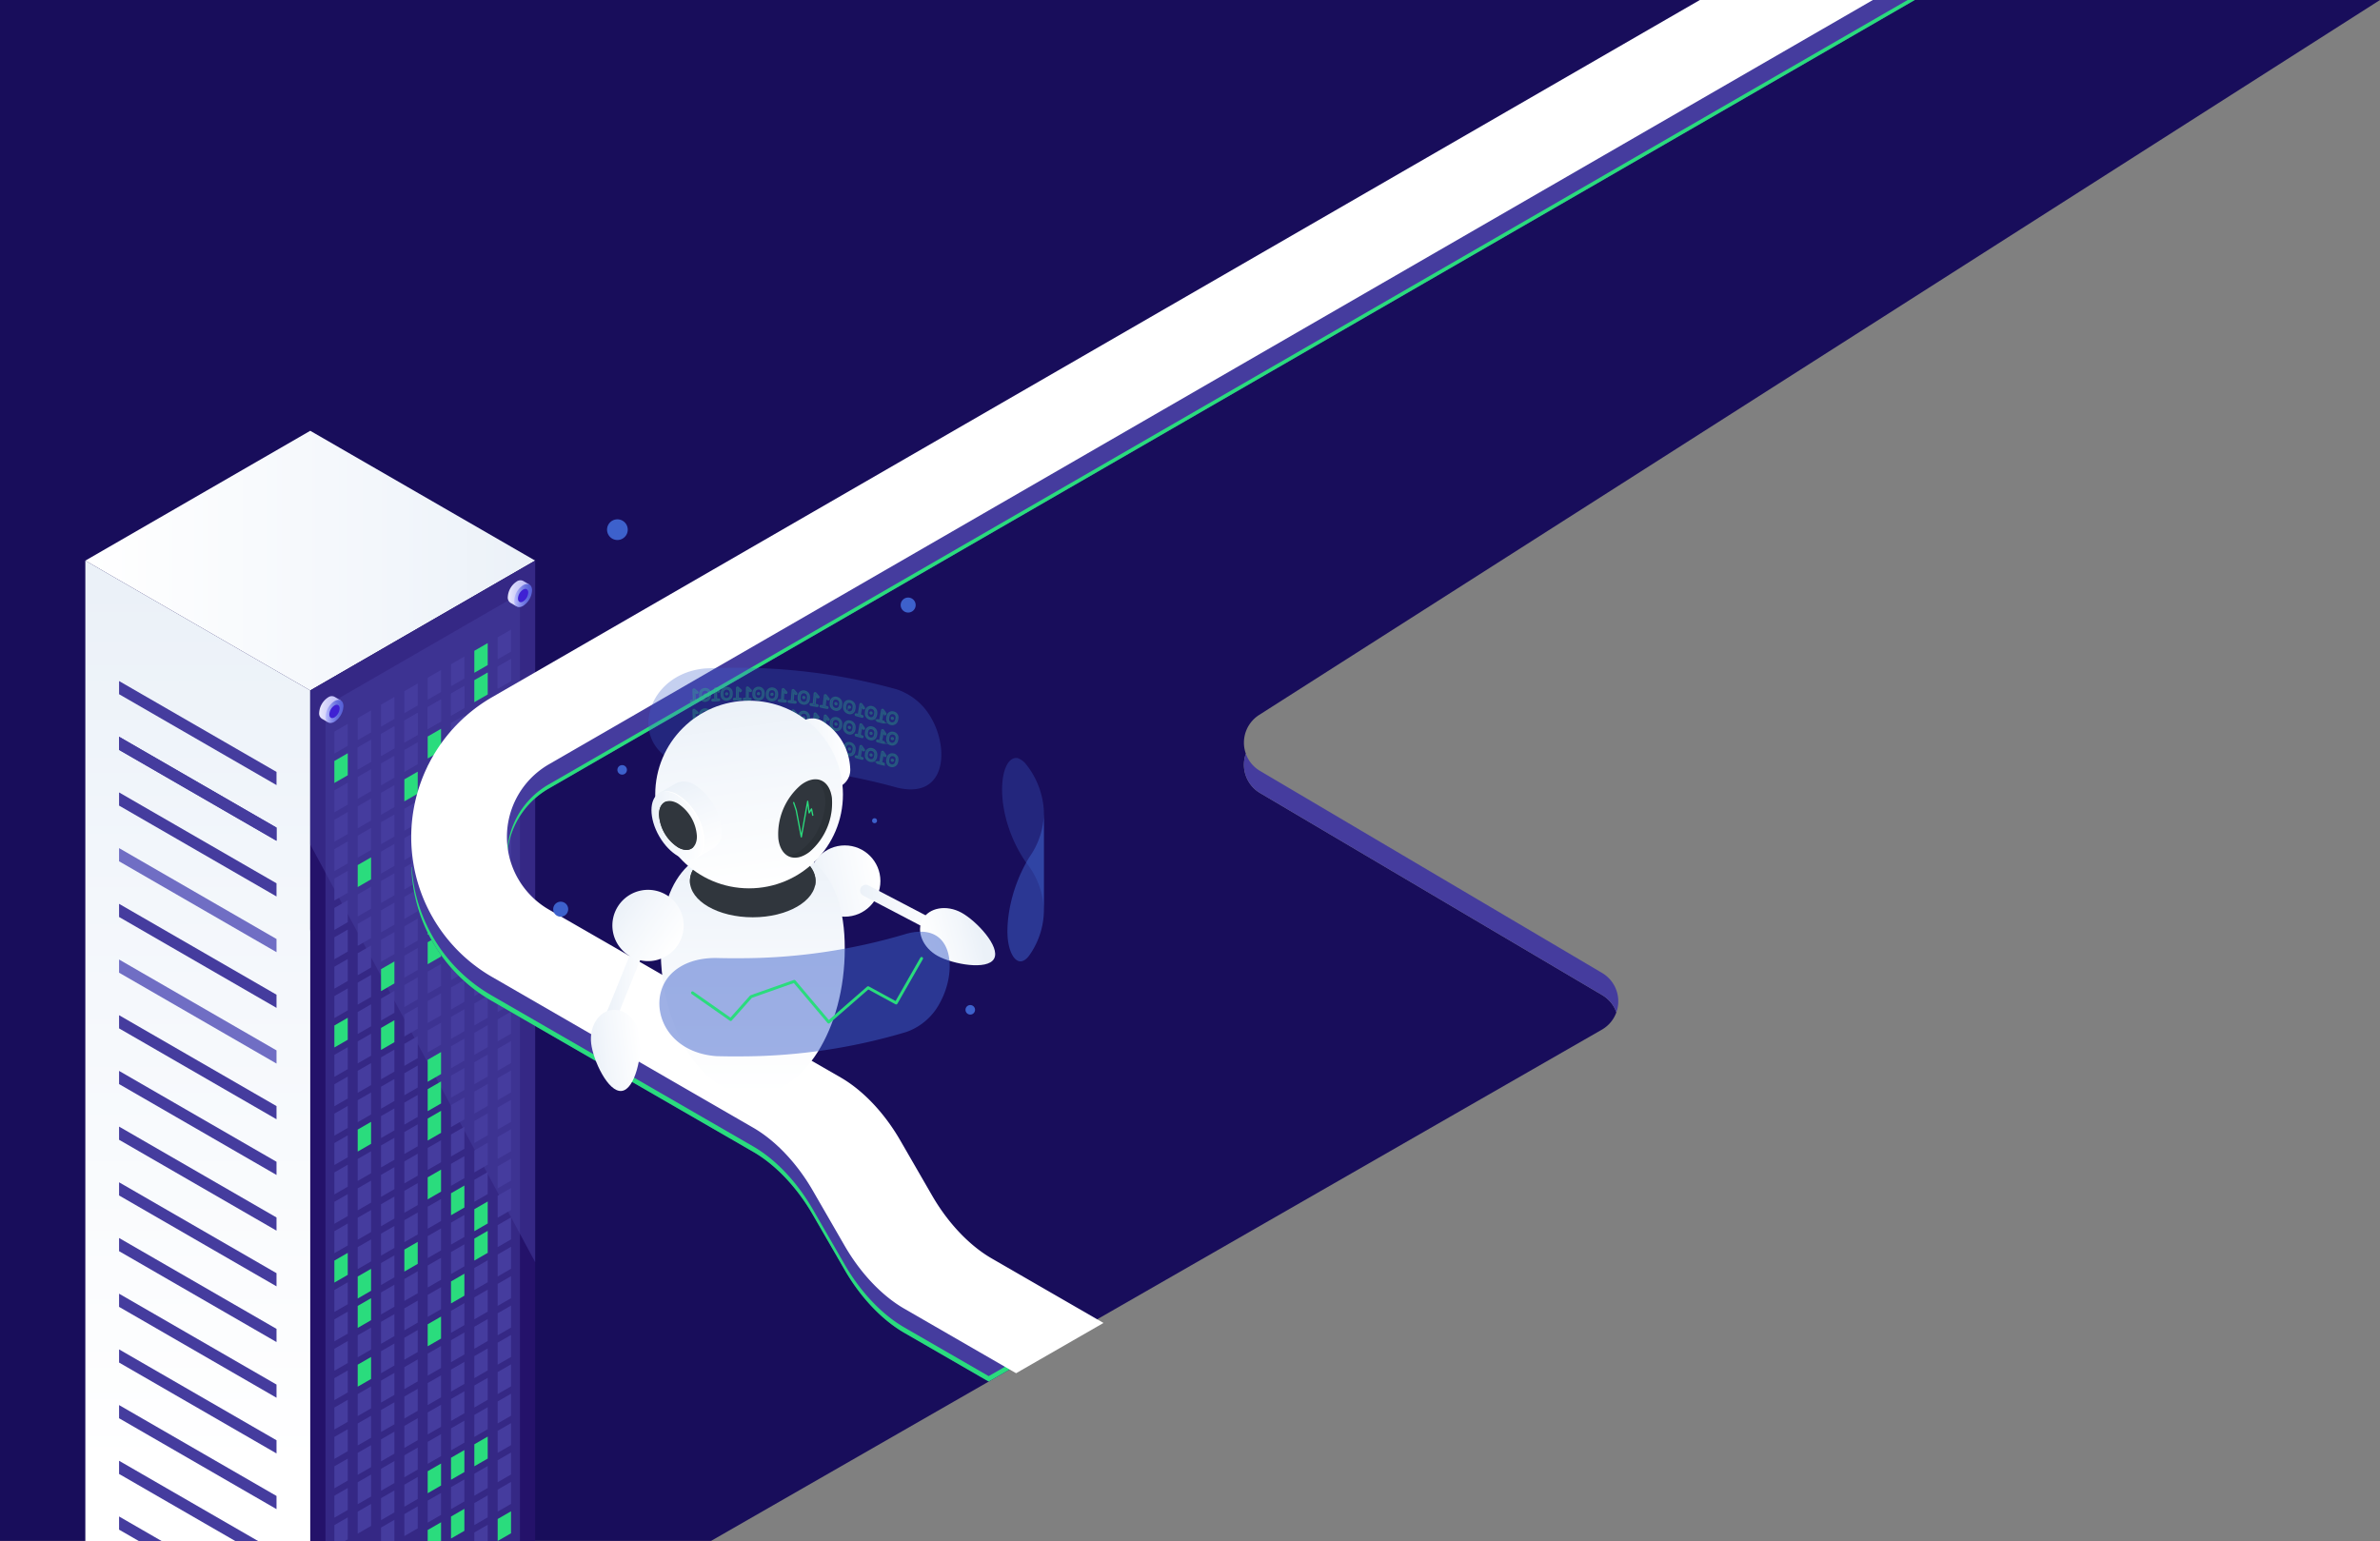 <svg xmlns="http://www.w3.org/2000/svg" xmlns:xlink="http://www.w3.org/1999/xlink" viewBox="0 0 492.87 319.25">
    <rect x="0" y="0" width="492.87" height="319.25" fill="#808080" stroke="none"/>
    <style type="text/css">
        .color-change {animation: col 3s linear infinite;}
        .color-change2 {animation: col 2s linear infinite;}

        @keyframes col {
        0%,30% {fill:#2adc7d}
        31% {fill:#453C9E}
        75%,100% {fill:#2adc7d}
        }
    </style>
    <defs>
        <linearGradient id="a" x1="17.672" y1="205.881" x2="110.827" y2="205.881"
                        gradientTransform="matrix(1, 0, 0, -1, 0, 322)" gradientUnits="userSpaceOnUse">
            <stop offset="0" stop-color="#fff"/>
            <stop offset="0.698" stop-color="#f2f6fb"/>
            <stop offset="1" stop-color="#ebf1f8"/>
        </linearGradient>
        <linearGradient id="b" x1="-2915.985" y1="17.403" x2="-2915.985" y2="200.733"
                        gradientTransform="translate(-2875.025 322) rotate(180)" xlink:href="#a"/>
        <linearGradient id="c" x1="-2945.601" y1="175.099" x2="-2941.119" y2="175.099"
                        gradientTransform="translate(-2875.025 322) rotate(180)" gradientUnits="userSpaceOnUse">
            <stop offset="0" stop-color="#c0bff6"/>
            <stop offset="0.294" stop-color="#c5c4f7"/>
            <stop offset="0.64" stop-color="#d3d2f9"/>
            <stop offset="1" stop-color="#e9e9fd"/>
        </linearGradient>
        <linearGradient id="d" x1="-2946.146" y1="174.644" x2="-2942.44" y2="174.644"
                        gradientTransform="translate(-2875.025 322) rotate(180)" gradientUnits="userSpaceOnUse">
            <stop offset="0" stop-color="#5761d7"/>
            <stop offset="0.178" stop-color="#5c66d9"/>
            <stop offset="0.388" stop-color="#6a73df"/>
            <stop offset="0.613" stop-color="#8289e8"/>
            <stop offset="0.849" stop-color="#a3a7f5"/>
            <stop offset="1" stop-color="#bcbeff"/>
        </linearGradient>
        <linearGradient id="e" x1="-2984.665" y1="199.1" x2="-2980.184" y2="199.1" xlink:href="#c"/>
        <linearGradient id="f" x1="-2985.21" y1="198.646" x2="-2981.504" y2="198.646" xlink:href="#d"/>
        <linearGradient id="g" x1="-2976.023" y1="185.725" x2="-2973.255" y2="185.725"
                        gradientTransform="translate(-2875.025 322) rotate(180)" gradientUnits="userSpaceOnUse">
            <stop offset="0" stop-color="#2adc7d"/>
            <stop offset="1" stop-color="#2adc7d"/>
        </linearGradient>
        <linearGradient id="h" x1="-2976.023" y1="173.55" x2="-2973.255" y2="173.55" xlink:href="#g"/>
        <linearGradient id="i" x1="-2966.362" y1="167.972" x2="-2963.594" y2="167.972" xlink:href="#g"/>
        <linearGradient id="j" x1="-2966.362" y1="161.885" x2="-2963.594" y2="161.885" xlink:href="#g"/>
        <linearGradient id="k" x1="-2961.531" y1="159.096" x2="-2958.763" y2="159.096" xlink:href="#g"/>
        <linearGradient id="l" x1="-2980.854" y1="164.165" x2="-2978.086" y2="164.165" xlink:href="#g"/>
        <linearGradient id="m" x1="-2976.023" y1="161.376" x2="-2973.255" y2="161.376" xlink:href="#g"/>
        <linearGradient id="n" x1="-2980.854" y1="158.078" x2="-2978.086" y2="158.078" xlink:href="#g"/>
        <linearGradient id="o" x1="-2951.87" y1="141.343" x2="-2949.102" y2="141.343" xlink:href="#g"/>
        <linearGradient id="p" x1="-2971.193" y1="146.412" x2="-2968.425" y2="146.412" xlink:href="#g"/>
        <linearGradient id="q" x1="-2966.362" y1="131.449" x2="-2963.594" y2="131.449" xlink:href="#g"/>
        <linearGradient id="r" x1="-2966.362" y1="125.362" x2="-2963.594" y2="125.362" xlink:href="#g"/>
        <linearGradient id="s" x1="-2956.701" y1="119.784" x2="-2953.933" y2="119.784" xlink:href="#g"/>
        <linearGradient id="t" x1="-2976.023" y1="124.852" x2="-2973.255" y2="124.852" xlink:href="#g"/>
        <linearGradient id="u" x1="69.246" y1="108.118" x2="72.014" y2="108.118"
                        gradientTransform="matrix(1, 0, 0, -1, 0, 322)" xlink:href="#g"/>
        <linearGradient id="v" x1="-2956.701" y1="107.609" x2="-2953.933" y2="107.609" xlink:href="#g"/>
        <linearGradient id="w" x1="-2966.362" y1="101.012" x2="-2963.594" y2="101.012" xlink:href="#g"/>
        <linearGradient id="x" x1="-2966.362" y1="94.925" x2="-2963.594" y2="94.925" xlink:href="#g"/>
        <linearGradient id="y" x1="-2951.87" y1="86.558" x2="-2949.102" y2="86.558" xlink:href="#g"/>
        <linearGradient id="z" x1="-2966.362" y1="88.838" x2="-2963.594" y2="88.838" xlink:href="#g"/>
        <linearGradient id="aa" x1="-2966.362" y1="76.663" x2="-2963.594" y2="76.663" xlink:href="#g"/>
        <linearGradient id="ab" x1="-2971.193" y1="73.365" x2="-2968.425" y2="73.365" xlink:href="#g"/>
        <linearGradient id="ac" x1="-2947.039" y1="59.42" x2="-2944.271" y2="59.42" xlink:href="#g"/>
        <linearGradient id="ad" x1="-2976.023" y1="70.067" x2="-2973.255" y2="70.067" xlink:href="#g"/>
        <linearGradient id="ae" x1="-2961.531" y1="61.699" x2="-2958.763" y2="61.699" xlink:href="#g"/>
        <linearGradient id="af" x1="-2951.87" y1="56.122" x2="-2949.102" y2="56.122" xlink:href="#g"/>
        <linearGradient id="ag" x1="-2976.023" y1="63.979" x2="-2973.255" y2="63.979" xlink:href="#g"/>
        <linearGradient id="ah" x1="-2951.87" y1="50.034" x2="-2949.102" y2="50.034" xlink:href="#g"/>
        <linearGradient id="ai" x1="-2971.193" y1="55.103" x2="-2968.425" y2="55.103" xlink:href="#g"/>
        <linearGradient id="aj" x1="-2966.362" y1="46.227" x2="-2963.594" y2="46.227" xlink:href="#g"/>
        <linearGradient id="ak" x1="-2951.87" y1="37.86" x2="-2949.102" y2="37.86" xlink:href="#g"/>
        <linearGradient id="al" x1="-2976.023" y1="21.368" x2="-2973.255" y2="21.368" xlink:href="#g"/>
        <linearGradient id="am" x1="-2971.193" y1="18.579" x2="-2968.425" y2="18.579" xlink:href="#g"/>
        <linearGradient id="an" x1="-2966.362" y1="15.79" x2="-2963.594" y2="15.79" xlink:href="#g"/>
        <linearGradient id="ao" x1="-2971.193" y1="6.405" x2="-2968.425" y2="6.405" xlink:href="#g"/>
        <linearGradient id="ap" x1="-2966.362" y1="4.722" x2="-2963.594" y2="4.722" xlink:href="#g"/>
        <linearGradient id="aq" x1="-2980.854" y1="5.895" x2="-2978.086" y2="5.895" xlink:href="#g"/>
        <linearGradient id="ar" x1="-2976.023" y1="179.638" x2="-2973.255" y2="179.638" xlink:href="#g"/>
        <linearGradient id="as" x1="69.246" y1="162.904" x2="72.014" y2="162.904"
                        gradientTransform="matrix(1, 0, 0, -1, 0, 322)" xlink:href="#g"/>
        <linearGradient id="at" x1="104.993" y1="233.051" x2="396.522" y2="233.051"
                        gradientTransform="matrix(1, 0, 0, -1, 0, 322)" xlink:href="#g"/>
        <linearGradient id="au" x1="85.2" y1="89.13" x2="222.868" y2="89.13"
                        gradientTransform="matrix(1, 0, 0, -1, 0, 322)" xlink:href="#g"/>
        <linearGradient id="av" x1="-385.864" y1="120.894" x2="-376.056" y2="120.894"
                        gradientTransform="translate(-124.543 -106.75) rotate(-112.025)" xlink:href="#a"/>
        <linearGradient id="aw" x1="-767.981" y1="415.756" x2="-753.222" y2="415.756"
                        gradientTransform="translate(-490.843 738.015) rotate(168.823)" xlink:href="#a"/>
        <linearGradient id="ax" x1="90.334" y1="14.869" x2="90.334" y2="63.91"
                        gradientTransform="translate(226.163 242.401) rotate(180) scale(0.778 1.059)" xlink:href="#a"/>
        <linearGradient id="ay" x1="-426.558" y1="165.276" x2="-413.608" y2="165.276"
                        gradientTransform="translate(-250.5 322) rotate(180)" xlink:href="#a"/>
        <linearGradient id="az" x1="-408.54" y1="138.277" x2="-403.128" y2="176.784"
                        gradientTransform="matrix(-1, 0, 0, -1, -250.714, 321.666)" xlink:href="#a"/>
        <linearGradient id="ba" x1="-396.892" y1="145.071" x2="-391.412" y2="160.126"
                        gradientTransform="translate(-250.5 322) rotate(180)" xlink:href="#a"/>
        <linearGradient id="bb" x1="-396.38" y1="151.016" x2="-385.408" y2="151.016"
                        gradientTransform="translate(-273.627 106.308) rotate(-149.999)" xlink:href="#a"/>
        <linearGradient id="bc" x1="-723.918" y1="409.032" x2="-713.886" y2="419.864"
                        gradientTransform="translate(-490.621 737.746) rotate(168.814)" xlink:href="#a"/>
        <linearGradient id="bd" x1="-501.248" y1="49.05" x2="-490.105" y2="49.05"
                        gradientTransform="matrix(-0.911, 0.109, -0.136, -1.14, -317.105, 327.516)" xlink:href="#a"/>
        <linearGradient id="be" x1="-446.162" y1="133.579" x2="-428.545" y2="133.579"
                        gradientTransform="translate(-250.5 322) rotate(180)" xlink:href="#a"/>
        <linearGradient id="bf" x1="-2881.775" y1="558.84" x2="-2888.453" y2="549.921"
                        gradientTransform="matrix(-0.441, 0.805, -1.007, -0.552, -517.089, 2822.615)" xlink:href="#a"/>
    </defs>
    <title>bg-start-anim</title>
    <path d="M492.87,0,260.76,148.08a6.8,6.8,0,0,0-2.76,8.03,6.8,6.8,0,0,0,2.96,8.16l70.81,41.83a6.671,6.671,0,0,1,2.96,3.58,6.724,6.724,0,0,1-3.04,3.61L147.27,319.15H0V0Z"
          fill="#180d5b"/>
    <path d="M331.77,201.52a6.809,6.809,0,0,1,2.96,8.16,6.671,6.671,0,0,0-2.96-3.58l-70.81-41.83a6.8,6.8,0,0,1-2.96-8.16,6.711,6.711,0,0,0,2.96,3.58Z"
          fill="#453c9e"/>
    <polygon points="64.249 143.011 110.827 116.119 64.25 89.228 17.672 116.12 64.249 143.011" fill="url(#a)"/>
    <polygon points="106.598 319.25 64.25 192.453 21.901 319.25 106.598 319.25" fill="#fff"/>
    <polygon points="64.249 319.25 64.249 143.011 17.672 116.12 17.672 319.25 64.249 319.25" fill="url(#b)"/>
    <polygon points="110.827 319.25 110.827 116.119 64.249 143.011 64.249 319.25 110.827 319.25" fill="#24126a"/>
    <g opacity="0.51">
        <polygon points="107.671 319.25 107.671 122.968 67.404 146.216 67.404 319.25 107.671 319.25" fill="#453c9e"/>
    </g>
    <polygon points="24.659 141.06 24.659 143.788 57.262 162.612 57.262 159.884 24.659 141.06" fill="#453c9e"/>
    <polygon points="24.659 152.596 24.659 155.324 57.262 174.148 57.262 171.42 24.659 152.596" fill="#453c9e"/>
    <polygon points="24.659 164.132 24.659 166.861 57.262 185.684 57.262 182.956 24.659 164.132" fill="#453c9e"/>
    <polygon points="24.659 175.668 24.659 178.397 57.262 197.22 57.262 194.492 24.659 175.668" fill="#706ec4"/>
    <polygon points="24.659 187.205 24.659 189.933 57.262 208.757 57.262 206.028 24.659 187.205" fill="#453c9e"/>
    <polygon points="24.659 198.741 24.659 201.469 57.262 220.293 57.262 217.564 24.659 198.741" fill="#706ec4"/>
    <polygon points="24.659 210.277 24.659 213.005 57.262 231.829 57.262 229.101 24.659 210.277" fill="#453c9e"/>
    <polygon points="24.659 221.813 24.659 224.541 57.262 243.365 57.262 240.637 24.659 221.813" fill="#453c9e"/>
    <polygon points="24.659 233.349 24.659 236.078 57.262 254.901 57.262 252.173 24.659 233.349" fill="#453c9e"/>
    <polygon points="24.659 244.885 24.659 247.614 57.262 266.437 57.262 263.709 24.659 244.885" fill="#453c9e"/>
    <polygon points="24.659 256.422 24.659 259.15 57.262 277.974 57.262 275.245 24.659 256.422" fill="#453c9e"/>
    <polygon points="24.659 267.958 24.659 270.686 57.262 289.51 57.262 286.781 24.659 267.958" fill="#453c9e"/>
    <polygon points="24.659 279.494 24.659 282.222 57.262 301.046 57.262 298.318 24.659 279.494" fill="#453c9e"/>
    <polygon points="24.659 291.03 24.659 293.758 57.262 312.582 57.262 309.854 24.659 291.03" fill="#453c9e"/>
    <polygon points="53.556 319.25 24.659 302.566 24.659 305.295 48.83 319.25 53.556 319.25" fill="#453c9e"/>
    <polygon points="33.575 319.25 24.659 314.102 24.659 316.831 28.849 319.25 33.575 319.25" fill="#453c9e"/>
    <polygon points="24.659 152.596 24.659 155.324 57.262 174.148 57.262 171.42 24.659 152.596" fill="#453c9e"/>
    <g opacity="0.51">
        <polygon points="110.827 261.421 64.249 174.908 64.249 143.011 110.827 116.119 110.827 261.421" fill="#453c9e"/>
    </g>
    <path d="M66.094,147.653a4.1,4.1,0,0,1,1.853-3.21,1.3,1.3,0,0,1,1.316-.126h0l1.313.768-.812.027a2.15,2.15,0,0,1,.037.4,4.1,4.1,0,0,1-1.854,3.21,2.046,2.046,0,0,1-.4.179l.378.706-1.285-.751h0A1.3,1.3,0,0,1,66.094,147.653Z"
          fill="url(#c)"/>
    <path d="M67.415,148.426c0,1.182.83,1.661,1.853,1.07a4.1,4.1,0,0,0,1.853-3.21c0-1.182-.829-1.661-1.853-1.07A4.1,4.1,0,0,0,67.415,148.426Z"
          fill="url(#d)"/>
    <path d="M68.2,147.971c0,.68.477.956,1.066.616a2.361,2.361,0,0,0,1.066-1.847c0-.68-.477-.955-1.066-.615A2.357,2.357,0,0,0,68.2,147.971Z"
          fill="#3f21d3"/>
    <path d="M105.158,123.651a4.1,4.1,0,0,1,1.853-3.21,1.3,1.3,0,0,1,1.316-.125h0l1.313.768-.812.028a2.237,2.237,0,0,1,.036.4,4.1,4.1,0,0,1-1.853,3.21,2.046,2.046,0,0,1-.4.179l.379.706-1.286-.751h0A1.3,1.3,0,0,1,105.158,123.651Z"
          fill="url(#e)"/>
    <path d="M106.479,124.424c0,1.182.829,1.661,1.853,1.07a4.1,4.1,0,0,0,1.853-3.21c0-1.182-.83-1.661-1.853-1.07A4.1,4.1,0,0,0,106.479,124.424Z"
          fill="url(#f)"/>
    <path d="M107.266,123.97c0,.679.477.955,1.066.615a2.357,2.357,0,0,0,1.066-1.846c0-.68-.477-.956-1.066-.616A2.361,2.361,0,0,0,107.266,123.97Z"
          fill="#3f21d3"/>
    <polygon points="103.061 136.563 105.829 134.965 105.829 130.409 103.061 132.007 103.061 136.563" fill="#453c9e"/>
    <polygon class="color-change2" points="98.23 139.352 100.998 137.754 100.998 133.198 98.23 134.796 98.23 139.352" fill="url(#g)"/>
    <polygon points="93.4 142.141 96.168 140.543 96.168 135.987 93.4 137.585 93.4 142.141" fill="#453c9e"/>
    <polygon points="88.569 144.93 91.337 143.332 91.337 138.776 88.569 140.374 88.569 144.93" fill="#453c9e"/>
    <polygon points="83.738 147.719 86.506 146.121 86.506 141.565 83.738 143.163 83.738 147.719" fill="#453c9e"/>
    <polygon points="78.908 150.508 81.676 148.91 81.676 144.354 78.908 145.952 78.908 150.508" fill="#453c9e"/>
    <polygon points="74.077 153.297 76.845 151.699 76.845 147.143 74.077 148.741 74.077 153.297" fill="#453c9e"/>
    <polygon points="69.246 156.086 72.014 154.488 72.014 149.932 69.246 151.53 69.246 156.086" fill="#453c9e"/>
    <polygon points="103.061 142.65 105.829 141.052 105.829 136.496 103.061 138.095 103.061 142.65" fill="#453c9e"/>
    <polygon points="98.23 145.439 100.998 143.841 100.998 139.285 98.23 140.884 98.23 145.439" fill="#453c9e"/>
    <polygon points="93.4 148.228 96.168 146.63 96.168 142.074 93.4 143.673 93.4 148.228" fill="#453c9e"/>
    <polygon points="88.569 151.017 91.337 149.419 91.337 144.863 88.569 146.462 88.569 151.017" fill="#453c9e"/>
    <polygon points="83.738 153.806 86.506 152.208 86.506 147.652 83.738 149.251 83.738 153.806" fill="#453c9e"/>
    <polygon points="78.908 156.595 81.676 154.997 81.676 150.441 78.908 152.04 78.908 156.595" fill="#453c9e"/>
    <polygon points="74.077 159.384 76.845 157.786 76.845 153.23 74.077 154.829 74.077 159.384" fill="#453c9e"/>
    <polygon points="69.246 162.173 72.014 160.575 72.014 156.019 69.246 157.618 69.246 162.173" fill="#453c9e"/>
    <polygon points="103.061 148.737 105.829 147.139 105.829 142.584 103.061 144.182 103.061 148.737" fill="#453c9e"/>
    <polygon class="color-change" points="98.23 151.526 100.998 149.928 100.998 145.373 98.23 146.971 98.23 151.526" fill="url(#h)"/>
    <polygon points="93.4 154.315 96.168 152.717 96.168 148.162 93.4 149.76 93.4 154.315" fill="#453c9e"/>
    <polygon class="color-change2" points="88.569 157.104 91.337 155.506 91.337 150.951 88.569 152.549 88.569 157.104" fill="url(#i)"/>
    <polygon points="83.738 159.893 86.506 158.295 86.506 153.74 83.738 155.338 83.738 159.893" fill="#453c9e"/>
    <polygon points="78.908 162.682 81.676 161.084 81.676 156.529 78.908 158.127 78.908 162.682" fill="#453c9e"/>
    <polygon points="74.077 165.471 76.845 163.873 76.845 159.318 74.077 160.916 74.077 165.471" fill="#453c9e"/>
    <polygon points="69.246 168.26 72.014 166.662 72.014 162.107 69.246 163.705 69.246 168.26" fill="#453c9e"/>
    <polygon points="103.061 154.825 105.829 153.227 105.829 148.671 103.061 150.269 103.061 154.825" fill="#453c9e"/>
    <polygon points="98.23 157.614 100.998 156.016 100.998 151.46 98.23 153.058 98.23 157.614" fill="#453c9e"/>
    <polygon points="93.4 160.403 96.168 158.805 96.168 154.249 93.4 155.847 93.4 160.403" fill="#453c9e"/>
    <polygon class="color-change2" points="88.569 163.192 91.337 161.594 91.337 157.038 88.569 158.636 88.569 163.192" fill="url(#j)"/>
    <polygon class="color-change" points="83.738 165.981 86.506 164.383 86.506 159.827 83.738 161.425 83.738 165.981" fill="url(#k)"/>
    <polygon points="78.908 168.77 81.676 167.172 81.676 162.616 78.908 164.214 78.908 168.77" fill="#453c9e"/>
    <polygon points="74.077 171.559 76.845 169.961 76.845 165.405 74.077 167.003 74.077 171.559" fill="#453c9e"/>
    <polygon points="69.246 174.348 72.014 172.75 72.014 168.194 69.246 169.792 69.246 174.348" fill="#453c9e"/>
    <polygon points="103.061 160.912 105.829 159.314 105.829 154.758 103.061 156.356 103.061 160.912" fill="url(#l)"/>
    <polygon class="color-change2" points="98.23 163.701 100.998 162.103 100.998 157.547 98.23 159.145 98.23 163.701" fill="url(#m)"/>
    <polygon points="93.4 166.49 96.168 164.892 96.168 160.336 93.4 161.934 93.4 166.49" fill="#453c9e"/>
    <polygon points="88.569 169.279 91.337 167.681 91.337 163.125 88.569 164.723 88.569 169.279" fill="#453c9e"/>
    <polygon points="83.738 172.068 86.506 170.47 86.506 165.914 83.738 167.512 83.738 172.068" fill="#453c9e"/>
    <polygon points="78.908 174.857 81.676 173.259 81.676 168.703 78.908 170.301 78.908 174.857" fill="#453c9e"/>
    <polygon points="74.077 177.646 76.845 176.048 76.845 171.492 74.077 173.09 74.077 177.646" fill="#453c9e"/>
    <polygon points="69.246 180.435 72.014 178.837 72.014 174.281 69.246 175.879 69.246 180.435" fill="#453c9e"/>
    <polygon class="color-change" points="103.061 166.999 105.829 165.401 105.829 160.846 103.061 162.444 103.061 166.999" fill="url(#n)"/>
    <polygon points="98.23 169.788 100.998 168.19 100.998 163.635 98.23 165.233 98.23 169.788" fill="#453c9e"/>
    <polygon points="93.4 172.577 96.168 170.979 96.168 166.424 93.4 168.022 93.4 172.577" fill="#453c9e"/>
    <polygon points="88.569 175.366 91.337 173.768 91.337 169.213 88.569 170.811 88.569 175.366" fill="#453c9e"/>
    <polygon points="83.738 178.155 86.506 176.557 86.506 172.002 83.738 173.6 83.738 178.155" fill="#453c9e"/>
    <polygon points="78.908 180.944 81.676 179.346 81.676 174.791 78.908 176.389 78.908 180.944" fill="#453c9e"/>
    <polygon class="color-change" points="74.077 183.733 76.845 182.135 76.845 177.58 74.077 179.178 74.077 183.733" fill="url(#o)"/>
    <polygon points="69.246 186.522 72.014 184.924 72.014 180.369 69.246 181.967 69.246 186.522" fill="#453c9e"/>
    <polygon points="103.061 173.087 105.829 171.488 105.829 166.933 103.061 168.531 103.061 173.087" fill="#453c9e"/>
    <polygon points="98.23 175.876 100.998 174.277 100.998 169.722 98.23 171.32 98.23 175.876" fill="#453c9e"/>
    <polygon class="color-change2" points="93.4 178.665 96.168 177.066 96.168 172.511 93.4 174.109 93.4 178.665" fill="url(#p)"/>
    <polygon points="88.569 181.454 91.337 179.855 91.337 175.3 88.569 176.898 88.569 181.454" fill="#453c9e"/>
    <polygon points="83.738 184.243 86.506 182.644 86.506 178.089 83.738 179.687 83.738 184.243" fill="#453c9e"/>
    <polygon points="78.908 187.032 81.676 185.433 81.676 180.878 78.908 182.476 78.908 187.032" fill="#453c9e"/>
    <polygon points="74.077 189.821 76.845 188.222 76.845 183.667 74.077 185.265 74.077 189.821" fill="#453c9e"/>
    <polygon points="69.246 192.61 72.014 191.011 72.014 186.456 69.246 188.054 69.246 192.61" fill="#453c9e"/>
    <polygon points="103.061 179.174 105.829 177.576 105.829 173.02 103.061 174.618 103.061 179.174" fill="#453c9e"/>
    <polygon points="98.23 181.963 100.998 180.365 100.998 175.809 98.23 177.407 98.23 181.963" fill="#453c9e"/>
    <polygon points="93.4 184.752 96.168 183.154 96.168 178.598 93.4 180.196 93.4 184.752" fill="#453c9e"/>
    <polygon points="88.569 187.541 91.337 185.943 91.337 181.387 88.569 182.985 88.569 187.541" fill="#453c9e"/>
    <polygon points="83.738 190.33 86.506 188.732 86.506 184.176 83.738 185.774 83.738 190.33" fill="#453c9e"/>
    <polygon points="78.908 193.119 81.676 191.521 81.676 186.965 78.908 188.563 78.908 193.119" fill="#453c9e"/>
    <polygon points="74.077 195.908 76.845 194.31 76.845 189.754 74.077 191.352 74.077 195.908" fill="#453c9e"/>
    <polygon points="69.246 198.697 72.014 197.099 72.014 192.543 69.246 194.141 69.246 198.697" fill="#453c9e"/>
    <polygon points="103.061 185.261 105.829 183.663 105.829 179.107 103.061 180.706 103.061 185.261" fill="#453c9e"/>
    <polygon points="98.23 188.05 100.998 186.452 100.998 181.896 98.23 183.495 98.23 188.05" fill="#453c9e"/>
    <polygon points="93.4 190.839 96.168 189.241 96.168 184.685 93.4 186.284 93.4 190.839" fill="#453c9e"/>
    <polygon class="color-change" points="88.569 193.628 91.337 192.03 91.337 187.474 88.569 189.073 88.569 193.628" fill="url(#q)"/>
    <polygon points="83.738 196.417 86.506 194.819 86.506 190.263 83.738 191.862 83.738 196.417" fill="#453c9e"/>
    <polygon points="78.908 199.206 81.676 197.608 81.676 193.052 78.908 194.651 78.908 199.206" fill="#453c9e"/>
    <polygon points="74.077 201.995 76.845 200.397 76.845 195.841 74.077 197.44 74.077 201.995" fill="#453c9e"/>
    <polygon points="69.246 204.784 72.014 203.186 72.014 198.63 69.246 200.229 69.246 204.784" fill="#453c9e"/>
    <polygon points="103.061 191.348 105.829 189.75 105.829 185.195 103.061 186.793 103.061 191.348" fill="#453c9e"/>
    <polygon points="98.23 194.137 100.998 192.539 100.998 187.984 98.23 189.582 98.23 194.137" fill="#453c9e"/>
    <polygon points="93.4 196.926 96.168 195.328 96.168 190.773 93.4 192.371 93.4 196.926" fill="#453c9e"/>
    <polygon class="color-change" points="88.569 199.715 91.337 198.117 91.337 193.562 88.569 195.16 88.569 199.715" fill="url(#r)"/>
    <polygon points="83.738 202.504 86.506 200.906 86.506 196.351 83.738 197.949 83.738 202.504" fill="#453c9e"/>
    <polygon class="color-change" points="78.908 205.293 81.676 203.695 81.676 199.14 78.908 200.738 78.908 205.293" fill="url(#s)"/>
    <polygon points="74.077 208.082 76.845 206.484 76.845 201.929 74.077 203.527 74.077 208.082" fill="#453c9e"/>
    <polygon points="69.246 210.871 72.014 209.273 72.014 204.718 69.246 206.316 69.246 210.871" fill="#453c9e"/>
    <polygon points="103.061 197.436 105.829 195.838 105.829 191.282 103.061 192.88 103.061 197.436" fill="#453c9e"/>
    <polygon class="color-change2" points="98.23 200.225 100.998 198.627 100.998 194.071 98.23 195.669 98.23 200.225" fill="url(#t)"/>
    <polygon points="93.4 203.014 96.168 201.416 96.168 196.86 93.4 198.458 93.4 203.014" fill="#453c9e"/>
    <polygon points="88.569 205.803 91.337 204.205 91.337 199.649 88.569 201.247 88.569 205.803" fill="#453c9e"/>
    <polygon points="83.738 208.592 86.506 206.994 86.506 202.438 83.738 204.036 83.738 208.592" fill="#453c9e"/>
    <polygon points="78.908 211.381 81.676 209.783 81.676 205.227 78.908 206.825 78.908 211.381" fill="#453c9e"/>
    <polygon points="74.077 214.17 76.845 212.572 76.845 208.016 74.077 209.614 74.077 214.17" fill="#453c9e"/>
    <polygon class="color-change" points="69.246 216.959 72.014 215.361 72.014 210.805 69.246 212.403 69.246 216.959" fill="url(#u)"/>
    <polygon points="103.061 203.523 105.829 201.925 105.829 197.369 103.061 198.967 103.061 203.523" fill="#453c9e"/>
    <polygon points="98.23 206.312 100.998 204.714 100.998 200.158 98.23 201.756 98.23 206.312" fill="#453c9e"/>
    <polygon points="93.4 209.101 96.168 207.503 96.168 202.947 93.4 204.545 93.4 209.101" fill="#453c9e"/>
    <polygon points="88.569 211.89 91.337 210.292 91.337 205.736 88.569 207.334 88.569 211.89" fill="#453c9e"/>
    <polygon points="83.738 214.679 86.506 213.081 86.506 208.525 83.738 210.123 83.738 214.679" fill="#453c9e"/>
    <polygon class="color-change2" points="78.908 217.468 81.676 215.87 81.676 211.314 78.908 212.912 78.908 217.468" fill="url(#v)"/>
    <polygon points="74.077 220.257 76.845 218.659 76.845 214.103 74.077 215.701 74.077 220.257" fill="#453c9e"/>
    <polygon points="69.246 223.046 72.014 221.448 72.014 216.892 69.246 218.49 69.246 223.046" fill="#453c9e"/>
    <polygon points="103.061 209.61 105.829 208.012 105.829 203.457 103.061 205.055 103.061 209.61" fill="#453c9e"/>
    <polygon points="98.23 212.399 100.998 210.801 100.998 206.246 98.23 207.844 98.23 212.399" fill="#453c9e"/>
    <polygon points="93.4 215.188 96.168 213.59 96.168 209.035 93.4 210.633 93.4 215.188" fill="#453c9e"/>
    <polygon points="88.569 217.977 91.337 216.379 91.337 211.824 88.569 213.422 88.569 217.977" fill="#453c9e"/>
    <polygon points="83.738 220.766 86.506 219.168 86.506 214.613 83.738 216.211 83.738 220.766" fill="#453c9e"/>
    <polygon points="78.908 223.555 81.676 221.957 81.676 217.402 78.908 219 78.908 223.555" fill="#453c9e"/>
    <polygon points="74.077 226.344 76.845 224.746 76.845 220.191 74.077 221.789 74.077 226.344" fill="#453c9e"/>
    <polygon points="69.246 229.133 72.014 227.535 72.014 222.98 69.246 224.578 69.246 229.133" fill="#453c9e"/>
    <polygon points="103.061 215.698 105.829 214.099 105.829 209.544 103.061 211.142 103.061 215.698" fill="#453c9e"/>
    <polygon points="98.23 218.487 100.998 216.888 100.998 212.333 98.23 213.931 98.23 218.487" fill="#453c9e"/>
    <polygon points="93.4 221.276 96.168 219.677 96.168 215.122 93.4 216.72 93.4 221.276" fill="#453c9e"/>
    <polygon class="color-change" points="88.569 224.065 91.337 222.466 91.337 217.911 88.569 219.509 88.569 224.065" fill="url(#w)"/>
    <polygon points="83.738 226.854 86.506 225.255 86.506 220.7 83.738 222.298 83.738 226.854" fill="#453c9e"/>
    <polygon points="78.908 229.643 81.676 228.044 81.676 223.489 78.908 225.087 78.908 229.643" fill="#453c9e"/>
    <polygon points="74.077 232.432 76.845 230.833 76.845 226.278 74.077 227.876 74.077 232.432" fill="#453c9e"/>
    <polygon points="69.246 235.221 72.014 233.622 72.014 229.067 69.246 230.665 69.246 235.221" fill="#453c9e"/>
    <polygon points="103.061 221.785 105.829 220.187 105.829 215.631 103.061 217.229 103.061 221.785" fill="#453c9e"/>
    <polygon points="98.23 224.574 100.998 222.976 100.998 218.42 98.23 220.018 98.23 224.574" fill="#453c9e"/>
    <polygon points="93.4 227.363 96.168 225.765 96.168 221.209 93.4 222.807 93.4 227.363" fill="#453c9e"/>
    <polygon class="color-change2" points="88.569 230.152 91.337 228.554 91.337 223.998 88.569 225.596 88.569 230.152" fill="url(#x)"/>
    <polygon points="83.738 232.941 86.506 231.343 86.506 226.787 83.738 228.385 83.738 232.941" fill="#453c9e"/>
    <polygon points="78.908 235.73 81.676 234.132 81.676 229.576 78.908 231.174 78.908 235.73" fill="#453c9e"/>
    <polygon class="color-change2" points="74.077 238.519 76.845 236.921 76.845 232.365 74.077 233.963 74.077 238.519" fill="url(#y)"/>
    <polygon points="69.246 241.308 72.014 239.71 72.014 235.154 69.246 236.752 69.246 241.308" fill="#453c9e"/>
    <polygon points="103.061 227.872 105.829 226.274 105.829 221.718 103.061 223.317 103.061 227.872" fill="#453c9e"/>
    <polygon points="98.23 230.661 100.998 229.063 100.998 224.507 98.23 226.106 98.23 230.661" fill="#453c9e"/>
    <polygon points="93.4 233.45 96.168 231.852 96.168 227.296 93.4 228.895 93.4 233.45" fill="#453c9e"/>
    <polygon class="color-change" points="88.569 236.239 91.337 234.641 91.337 230.085 88.569 231.684 88.569 236.239" fill="url(#z)"/>
    <polygon points="83.738 239.028 86.506 237.43 86.506 232.874 83.738 234.473 83.738 239.028" fill="#453c9e"/>
    <polygon points="78.908 241.817 81.676 240.219 81.676 235.663 78.908 237.262 78.908 241.817" fill="#453c9e"/>
    <polygon points="74.077 244.606 76.845 243.008 76.845 238.452 74.077 240.051 74.077 244.606" fill="#453c9e"/>
    <polygon points="69.246 247.395 72.014 245.797 72.014 241.241 69.246 242.84 69.246 247.395" fill="#453c9e"/>
    <polygon points="103.061 233.959 105.829 232.361 105.829 227.806 103.061 229.404 103.061 233.959" fill="#453c9e"/>
    <polygon points="98.23 236.748 100.998 235.15 100.998 230.595 98.23 232.193 98.23 236.748" fill="#453c9e"/>
    <polygon points="93.4 239.537 96.168 237.939 96.168 233.384 93.4 234.982 93.4 239.537" fill="#453c9e"/>
    <polygon points="88.569 242.326 91.337 240.728 91.337 236.173 88.569 237.771 88.569 242.326" fill="#453c9e"/>
    <polygon points="83.738 245.115 86.506 243.517 86.506 238.962 83.738 240.56 83.738 245.115" fill="#453c9e"/>
    <polygon points="78.908 247.904 81.676 246.306 81.676 241.751 78.908 243.349 78.908 247.904" fill="#453c9e"/>
    <polygon points="74.077 250.693 76.845 249.095 76.845 244.54 74.077 246.138 74.077 250.693" fill="#453c9e"/>
    <polygon points="69.246 253.482 72.014 251.884 72.014 247.329 69.246 248.927 69.246 253.482" fill="#453c9e"/>
    <polygon points="103.061 240.047 105.829 238.449 105.829 233.893 103.061 235.491 103.061 240.047" fill="#453c9e"/>
    <polygon points="98.23 242.836 100.998 241.238 100.998 236.682 98.23 238.28 98.23 242.836" fill="#453c9e"/>
    <polygon points="93.4 245.625 96.168 244.027 96.168 239.471 93.4 241.069 93.4 245.625" fill="#453c9e"/>
    <polygon class="color-change2" points="88.569 248.414 91.337 246.816 91.337 242.26 88.569 243.858 88.569 248.414" fill="url(#aa)"/>
    <polygon points="83.738 251.203 86.506 249.605 86.506 245.049 83.738 246.647 83.738 251.203" fill="#453c9e"/>
    <polygon points="78.908 253.992 81.676 252.394 81.676 247.838 78.908 249.436 78.908 253.992" fill="#453c9e"/>
    <polygon points="74.077 256.781 76.845 255.183 76.845 250.627 74.077 252.225 74.077 256.781" fill="#453c9e"/>
    <polygon points="69.246 259.57 72.014 257.972 72.014 253.416 69.246 255.014 69.246 259.57" fill="#453c9e"/>
    <polygon points="103.061 246.134 105.829 244.536 105.829 239.98 103.061 241.578 103.061 246.134" fill="#453c9e"/>
    <polygon points="98.23 248.923 100.998 247.325 100.998 242.769 98.23 244.367 98.23 248.923" fill="#453c9e"/>
    <polygon class="color-change2" points="93.4 251.712 96.168 250.114 96.168 245.558 93.4 247.156 93.4 251.712" fill="url(#ab)"/>
    <polygon points="88.569 254.501 91.337 252.903 91.337 248.347 88.569 249.945 88.569 254.501" fill="#453c9e"/>
    <polygon points="83.738 257.29 86.506 255.692 86.506 251.136 83.738 252.734 83.738 257.29" fill="#453c9e"/>
    <polygon points="78.908 260.079 81.676 258.481 81.676 253.925 78.908 255.523 78.908 260.079" fill="#453c9e"/>
    <polygon points="74.077 262.868 76.845 261.27 76.845 256.714 74.077 258.312 74.077 262.868" fill="#453c9e"/>
    <polygon class="color-change" points="69.246 265.657 72.014 264.059 72.014 259.503 69.246 261.101 69.246 265.657" fill="url(#ac)"/>
    <polygon points="103.061 252.221 105.829 250.623 105.829 246.068 103.061 247.666 103.061 252.221" fill="#453c9e"/>
    <polygon class="color-change2" points="98.23 255.01 100.998 253.412 100.998 248.857 98.23 250.455 98.23 255.01" fill="url(#ad)"/>
    <polygon points="93.4 257.799 96.168 256.201 96.168 251.646 93.4 253.244 93.4 257.799" fill="#453c9e"/>
    <polygon points="88.569 260.588 91.337 258.99 91.337 254.435 88.569 256.033 88.569 260.588" fill="#453c9e"/>
    <polygon class="color-change" points="83.738 263.377 86.506 261.779 86.506 257.224 83.738 258.822 83.738 263.377" fill="url(#ae)"/>
    <polygon points="78.908 266.166 81.676 264.568 81.676 260.013 78.908 261.611 78.908 266.166" fill="#453c9e"/>
    <polygon class="color-change2" points="74.077 268.955 76.845 267.357 76.845 262.802 74.077 264.4 74.077 268.955" fill="url(#af)"/>
    <polygon points="69.246 271.744 72.014 270.146 72.014 265.591 69.246 267.189 69.246 271.744" fill="#453c9e"/>
    <polygon points="103.061 258.309 105.829 256.71 105.829 252.155 103.061 253.753 103.061 258.309" fill="#453c9e"/>
    <polygon class="color-change" points="98.23 261.098 100.998 259.499 100.998 254.944 98.23 256.542 98.23 261.098" fill="url(#ag)"/>
    <polygon points="93.4 263.887 96.168 262.288 96.168 257.733 93.4 259.331 93.4 263.887" fill="#453c9e"/>
    <polygon points="88.569 266.676 91.337 265.077 91.337 260.522 88.569 262.12 88.569 266.676" fill="#453c9e"/>
    <polygon points="83.738 269.465 86.506 267.866 86.506 263.311 83.738 264.909 83.738 269.465" fill="#453c9e"/>
    <polygon points="78.908 272.254 81.676 270.655 81.676 266.1 78.908 267.698 78.908 272.254" fill="#453c9e"/>
    <polygon class="color-change2" points="74.077 275.043 76.845 273.444 76.845 268.889 74.077 270.487 74.077 275.043" fill="url(#ah)"/>
    <polygon points="69.246 277.832 72.014 276.233 72.014 271.678 69.246 273.276 69.246 277.832" fill="#453c9e"/>
    <polygon points="103.061 264.396 105.829 262.798 105.829 258.242 103.061 259.84 103.061 264.396" fill="#453c9e"/>
    <polygon points="98.23 267.185 100.998 265.587 100.998 261.031 98.23 262.629 98.23 267.185" fill="#453c9e"/>
    <polygon class="color-change" points="93.4 269.974 96.168 268.376 96.168 263.82 93.4 265.418 93.4 269.974" fill="url(#ai)"/>
    <polygon points="88.569 272.763 91.337 271.165 91.337 266.609 88.569 268.207 88.569 272.763" fill="#453c9e"/>
    <polygon points="83.738 275.552 86.506 273.954 86.506 269.398 83.738 270.996 83.738 275.552" fill="#453c9e"/>
    <polygon points="78.908 278.341 81.676 276.743 81.676 272.187 78.908 273.785 78.908 278.341" fill="#453c9e"/>
    <polygon points="74.077 281.13 76.845 279.532 76.845 274.976 74.077 276.574 74.077 281.13" fill="#453c9e"/>
    <polygon points="69.246 283.919 72.014 282.321 72.014 277.765 69.246 279.363 69.246 283.919" fill="#453c9e"/>
    <polygon points="103.061 270.483 105.829 268.885 105.829 264.329 103.061 265.928 103.061 270.483" fill="#453c9e"/>
    <polygon points="98.23 273.272 100.998 271.674 100.998 267.118 98.23 268.717 98.23 273.272" fill="#453c9e"/>
    <polygon points="93.4 276.061 96.168 274.463 96.168 269.907 93.4 271.506 93.4 276.061" fill="#453c9e"/>
    <polygon class="color-change2" points="88.569 278.85 91.337 277.252 91.337 272.696 88.569 274.295 88.569 278.85" fill="url(#aj)"/>
    <polygon points="83.738 281.639 86.506 280.041 86.506 275.485 83.738 277.084 83.738 281.639" fill="#453c9e"/>
    <polygon points="78.908 284.428 81.676 282.83 81.676 278.274 78.908 279.873 78.908 284.428" fill="#453c9e"/>
    <polygon class="color-change" points="74.077 287.217 76.845 285.619 76.845 281.063 74.077 282.662 74.077 287.217" fill="url(#ak)"/>
    <polygon points="69.246 290.006 72.014 288.408 72.014 283.852 69.246 285.451 69.246 290.006" fill="#453c9e"/>
    <polygon points="103.061 276.571 105.829 274.972 105.829 270.417 103.061 272.015 103.061 276.571" fill="#453c9e"/>
    <polygon points="98.23 279.359 100.998 277.761 100.998 273.206 98.23 274.804 98.23 279.359" fill="#453c9e"/>
    <polygon points="93.4 282.148 96.168 280.55 96.168 275.995 93.4 277.593 93.4 282.148" fill="#453c9e"/>
    <polygon points="88.569 284.937 91.337 283.339 91.337 278.784 88.569 280.382 88.569 284.937" fill="#453c9e"/>
    <polygon points="83.738 287.726 86.506 286.128 86.506 281.573 83.738 283.171 83.738 287.726" fill="#453c9e"/>
    <polygon points="78.908 290.515 81.676 288.917 81.676 284.362 78.908 285.96 78.908 290.515" fill="#453c9e"/>
    <polygon points="74.077 293.304 76.845 291.706 76.845 287.151 74.077 288.749 74.077 293.304" fill="#453c9e"/>
    <polygon points="69.246 296.093 72.014 294.495 72.014 289.94 69.246 291.538 69.246 296.093" fill="#453c9e"/>
    <polygon points="103.061 282.658 105.829 281.06 105.829 276.504 103.061 278.102 103.061 282.658" fill="#453c9e"/>
    <polygon points="98.23 285.447 100.998 283.849 100.998 279.293 98.23 280.891 98.23 285.447" fill="#453c9e"/>
    <polygon points="93.4 288.236 96.168 286.638 96.168 282.082 93.4 283.68 93.4 288.236" fill="#453c9e"/>
    <polygon points="88.569 291.025 91.337 289.427 91.337 284.871 88.569 286.469 88.569 291.025" fill="#453c9e"/>
    <polygon points="83.738 293.814 86.506 292.216 86.506 287.66 83.738 289.258 83.738 293.814" fill="#453c9e"/>
    <polygon points="78.908 296.603 81.676 295.005 81.676 290.449 78.908 292.047 78.908 296.603" fill="#453c9e"/>
    <polygon points="74.077 299.392 76.845 297.794 76.845 293.238 74.077 294.836 74.077 299.392" fill="#453c9e"/>
    <polygon points="69.246 302.181 72.014 300.583 72.014 296.027 69.246 297.625 69.246 302.181" fill="#453c9e"/>
    <polygon points="103.061 288.745 105.829 287.147 105.829 282.591 103.061 284.189 103.061 288.745" fill="#453c9e"/>
    <polygon points="98.23 291.534 100.998 289.936 100.998 285.38 98.23 286.978 98.23 291.534" fill="#453c9e"/>
    <polygon points="93.4 294.323 96.168 292.725 96.168 288.169 93.4 289.767 93.4 294.323" fill="#453c9e"/>
    <polygon points="88.569 297.112 91.337 295.514 91.337 290.958 88.569 292.556 88.569 297.112" fill="#453c9e"/>
    <polygon points="83.738 299.901 86.506 298.303 86.506 293.747 83.738 295.345 83.738 299.901" fill="#453c9e"/>
    <polygon points="78.908 302.69 81.676 301.092 81.676 296.536 78.908 298.134 78.908 302.69" fill="#453c9e"/>
    <polygon points="74.077 305.479 76.845 303.881 76.845 299.325 74.077 300.923 74.077 305.479" fill="#453c9e"/>
    <polygon points="69.246 308.268 72.014 306.67 72.014 302.114 69.246 303.712 69.246 308.268" fill="#453c9e"/>
    <polygon points="103.061 294.832 105.829 293.234 105.829 288.679 103.061 290.277 103.061 294.832" fill="#453c9e"/>
    <polygon points="98.23 297.621 100.998 296.023 100.998 291.468 98.23 293.066 98.23 297.621" fill="#453c9e"/>
    <polygon points="93.4 300.41 96.168 298.812 96.168 294.257 93.4 295.855 93.4 300.41" fill="#453c9e"/>
    <polygon points="88.569 303.199 91.337 301.601 91.337 297.046 88.569 298.644 88.569 303.199" fill="#453c9e"/>
    <polygon points="83.738 305.988 86.506 304.39 86.506 299.835 83.738 301.433 83.738 305.988" fill="#453c9e"/>
    <polygon points="78.908 308.777 81.676 307.179 81.676 302.624 78.908 304.222 78.908 308.777" fill="#453c9e"/>
    <polygon points="74.077 311.566 76.845 309.968 76.845 305.413 74.077 307.011 74.077 311.566" fill="#453c9e"/>
    <polygon points="69.246 314.355 72.014 312.757 72.014 308.202 69.246 309.8 69.246 314.355" fill="#453c9e"/>
    <polygon points="103.061 300.92 105.829 299.321 105.829 294.766 103.061 296.364 103.061 300.92" fill="#453c9e"/>
    <polygon class="color-change2" points="98.23 303.709 100.998 302.11 100.998 297.555 98.23 299.153 98.23 303.709" fill="url(#al)"/>
    <polygon points="93.4 306.498 96.168 304.899 96.168 300.344 93.4 301.942 93.4 306.498" fill="url(#am)"/>
    <polygon points="88.569 309.287 91.337 307.688 91.337 303.133 88.569 304.731 88.569 309.287" fill="url(#an)"/>
    <polygon points="83.738 312.076 86.506 310.477 86.506 305.922 83.738 307.52 83.738 312.076" fill="#453c9e"/>
    <polygon points="78.908 314.865 81.676 313.266 81.676 308.711 78.908 310.309 78.908 314.865" fill="#453c9e"/>
    <polygon points="74.077 317.654 76.845 316.055 76.845 311.5 74.077 313.098 74.077 317.654" fill="#453c9e"/>
    <polygon points="71.311 319.25 72.014 318.844 72.014 314.289 69.246 315.887 69.246 319.25 71.311 319.25"
             fill="#453c9e"/>
    <polygon points="103.061 307.007 105.829 305.409 105.829 300.853 103.061 302.451 103.061 307.007" fill="#453c9e"/>
    <polygon points="98.23 309.796 100.998 308.198 100.998 303.642 98.23 305.24 98.23 309.796" fill="#453c9e"/>
    <polygon points="93.4 312.585 96.168 310.987 96.168 306.431 93.4 308.029 93.4 312.585" fill="#453c9e"/>
    <polygon points="88.569 315.374 91.337 313.776 91.337 309.22 88.569 310.818 88.569 315.374" fill="#453c9e"/>
    <polygon points="83.738 318.163 86.506 316.565 86.506 312.009 83.738 313.607 83.738 318.163" fill="#453c9e"/>
    <polygon points="81.676 319.25 81.676 314.798 78.908 316.396 78.908 319.25 81.676 319.25" fill="#453c9e"/>
    <polygon points="103.061 313.094 105.829 311.496 105.829 306.94 103.061 308.539 103.061 313.094" fill="#453c9e"/>
    <polygon points="98.23 315.883 100.998 314.285 100.998 309.729 98.23 311.328 98.23 315.883" fill="#453c9e"/>
    <polygon points="93.4 318.672 96.168 317.074 96.168 312.518 93.4 314.117 93.4 318.672" fill="url(#ao)"/>
    <polygon class="color-change" points="91.337 319.25 91.337 315.307 88.569 316.906 88.569 319.25 91.337 319.25" fill="url(#ap)"/>
    <polygon points="103.061 319.182 105.829 317.583 105.829 313.028 103.061 314.626 103.061 319.182" fill="url(#aq)"/>
    <polygon points="100.998 319.25 100.998 315.817 98.23 317.415 98.23 319.25 100.998 319.25" fill="#453c9e"/>
    <polygon points="103.061 142.65 105.829 141.052 105.829 136.496 103.061 138.095 103.061 142.65" fill="#453c9e"/>
    <polygon points="98.23 145.439 100.998 143.841 100.998 139.285 98.23 140.884 98.23 145.439" fill="url(#ar)"/>
    <polygon points="93.4 148.228 96.168 146.63 96.168 142.074 93.4 143.673 93.4 148.228" fill="#453c9e"/>
    <polygon points="88.569 151.017 91.337 149.419 91.337 144.863 88.569 146.462 88.569 151.017" fill="#453c9e"/>
    <polygon points="83.738 153.806 86.506 152.208 86.506 147.652 83.738 149.251 83.738 153.806" fill="#453c9e"/>
    <polygon points="78.908 156.595 81.676 154.997 81.676 150.441 78.908 152.04 78.908 156.595" fill="#453c9e"/>
    <polygon points="74.077 159.384 76.845 157.786 76.845 153.23 74.077 154.829 74.077 159.384" fill="#453c9e"/>
    <polygon class="color-change" points="69.246 162.173 72.014 160.575 72.014 156.019 69.246 157.618 69.246 162.173" fill="url(#as)"/>
    <path d="M105.015,179.383a17.229,17.229,0,0,1,8.652-16.069L396.522.005h-37.5L101.883,149.418A33.147,33.147,0,0,0,85.2,179.582C91.8,179.7,98.409,179.767,105.015,179.383Z"
          fill="#453c9e"/>
    <path d="M113.667,162.46A17.2,17.2,0,0,0,105,177.893a17.182,17.182,0,0,1,8.668-14.579L396.522.005h-1.48Z"
          fill="url(#at)"/>
    <path d="M193.033,252.631l-6.61-11.447c-3.27-5.664-7.705-10.346-12.33-13.016l-60.4-34.757a17.176,17.176,0,0,1-8.674-14.028c-6.606.384-13.211.313-19.817.2a33.085,33.085,0,0,0,16.685,27.762l54.107,31.239c4.624,2.67,9.06,7.352,12.33,13.016l6.609,11.447c3.27,5.664,7.7,10.346,12.33,13.016l17.483,10.094,18.124-10.4-17.5-10.1A35.7,35.7,0,0,1,193.033,252.631Z"
          fill="#453c9e"/>
    <path d="M204.742,285.031l-17.483-10.094c-4.625-2.67-9.06-7.352-12.33-13.016l-6.609-11.447c-3.27-5.664-7.706-10.346-12.33-13.016l-54.107-31.239a33.038,33.038,0,0,1-16.611-26.636H85.2a33.085,33.085,0,0,0,16.685,27.762l54.107,31.239c4.624,2.67,9.06,7.352,12.33,13.016l6.609,11.447c3.27,5.664,7.7,10.346,12.33,13.016l17.483,10.094,18.124-10.4-.977-.564Z"
          fill="url(#au)"/>
    <path d="M205.36,260.65l23.16,13.37-18.1,10.41-23.16-13.37c-4.63-2.67-9.06-7.35-12.33-13.01l-6.61-11.45c-3.27-5.67-7.71-10.35-12.33-13.02l-54.11-31.24a33.44,33.44,0,0,1,0-57.92L352.02,0h35.83L113.67,158.31a17.366,17.366,0,0,0,.02,30.1l60.4,34.76c4.63,2.67,9.06,7.35,12.33,13.01l6.61,11.45C196.3,253.3,200.74,257.98,205.36,260.65Z"
          fill="#fff"/>
    <g opacity="0.3">
        <path d="M185.74,142.793a122.723,122.723,0,0,0-34.75-4.469q-2.52.021-4.99.131c-11.181,1.022-15.158,12.83-8.417,18,3.094,2.371,6.824,2.346,8.417,2.335q2.469-.109,4.99-.131a122.723,122.723,0,0,1,34.75,4.469c10.183,2.48,10.785-7.868,7.224-14.2a12.867,12.867,0,0,0-7.224-6.134Z"
              fill="#3d61cc"/>
        <path d="M216.178,188.741A16.6,16.6,0,0,0,212.4,178.53c-6.917-10.206-5.52-22.068-1.7-21.521a3.806,3.806,0,0,1,1.7,1.189,16.875,16.875,0,0,1,3.768,9.676c.007.178.01.357.01.535Z"
              fill="#3d61cc"/>
    </g>
    <g opacity="0.3">
        <path d="M144.338,143.58a.18.18,0,0,0,.18-.167c0-.084,0-.049-.06-.114s-.167-.141-.263-.227-.251-.216-.367-.307a.067.067,0,0,0-.028-.022c-.026-.012-.033-.042-.1-.021s-.17.057-.165.176c.015.342.025.741.036,1.078s.019.624.033.953a.784.784,0,0,0,.006.117l-.13.017c-.05.006-.108.005-.163.009a1.014,1.014,0,0,0-.146.011c-.072.012-.172.059-.166.164a.156.156,0,0,0,.158.154h.014c.424-.015.8-.032,1.227-.064a.166.166,0,0,0,.163-.169v0c-.007-.1-.09-.141-.18-.146s-.218.014-.293.013-.083,0-.145,0v-.124c-.008-.226-.016-.424-.022-.652s-.011-.459-.022-.7c0-.075-.01-.2-.011-.286l.232.177a.558.558,0,0,1,.06.049c.022.02.026.03.045.039s-.009,0,.007,0A.453.453,0,0,0,144.338,143.58Z"
              fill="#3d61cc" stroke="#2adc7d" stroke-miterlimit="10" stroke-width="0.264"/>
        <path d="M146.207,143.922a.141.141,0,0,0-.06-.14c-.049-.045-.066-.041-.153-.047a.219.219,0,0,0-.195.195.182.182,0,0,0,.059.14c.034.045.114.045.139.048s.009,0,.012,0A.206.206,0,0,0,146.207,143.922Z"
              fill="#3d61cc" stroke="#2adc7d" stroke-miterlimit="10" stroke-width="0.264"/>
        <path d="M145.976,142.94a.737.737,0,0,0-.732.727,2.5,2.5,0,0,0,.014.586.733.733,0,0,0,.775.671h.014a.776.776,0,0,0,.722-.741,4.342,4.342,0,0,0-.007-.535.486.486,0,0,0,0-.054.718.718,0,0,0-.776-.655Zm.083,2.3a.089.089,0,0,1-.023,0,1.077,1.077,0,0,1-1.122-.988,2.05,2.05,0,0,1-.012-.542,1.1,1.1,0,0,1,1.076-1.074,1.028,1.028,0,0,1,1.119.928l0,.029a2.042,2.042,0,0,1,.013.541,1.15,1.15,0,0,1-1.053,1.1Z"
              fill="#3d61cc" stroke="#2adc7d" stroke-miterlimit="10" stroke-width="0.264"/>
        <path d="M148.807,143.358c.067,0,.186-.083.174-.166s.008-.051-.058-.115-.163-.139-.258-.225-.25-.217-.366-.309a.056.056,0,0,0-.029-.021c-.025-.012-.033-.046-.1-.02s-.175.037-.171.179.006.418.01.571c.01.5.018.961.031,1.452v.117l-.13.015c-.05.006-.1.006-.161.01a1.048,1.048,0,0,0-.148.007c-.072.012-.18.063-.175.168a.156.156,0,0,0,.158.154h.013c.428-.012.809-.034,1.239-.062a.176.176,0,0,0,.169-.175c0-.105-.107-.137-.169-.141a.557.557,0,0,0-.1,0h-.062c-.038,0-.1.006-.145.006h-.137v-.127c-.007-.277-.012-.542-.017-.817,0-.18,0-.344-.009-.532,0-.077-.007-.2-.008-.283.061.046.182.142.229.177s.029.028.058.048.017.023.052.041A.169.169,0,0,0,148.807,143.358Z"
              fill="#3d61cc" stroke="#2adc7d" stroke-miterlimit="10" stroke-width="0.264"/>
        <path d="M150.684,143.709a.17.17,0,0,0-.06-.137.211.211,0,0,0-.15-.052h0a.212.212,0,0,0-.2.2.153.153,0,0,0,.056.136.191.191,0,0,0,.146.051h.02C150.56,143.907,150.7,143.795,150.684,143.709Z"
              fill="#3d61cc" stroke="#2adc7d" stroke-miterlimit="10" stroke-width="0.264"/>
        <path d="M150.47,142.41a1.083,1.083,0,0,1,1.134.984.235.235,0,0,1,0,.053,2.944,2.944,0,0,1-.007.488,1.148,1.148,0,0,1-1.114,1.072,1.036,1.036,0,0,1-1.116-.949l0-.023a1.944,1.944,0,0,1-.01-.544,1.153,1.153,0,0,1,1.088-1.08A.062.062,0,0,1,150.47,142.41Zm.04,2.3a.775.775,0,0,0,.733-.733,2.7,2.7,0,0,0,0-.582.736.736,0,0,0-.782-.676h-.015a.769.769,0,0,0-.732.728,2.436,2.436,0,0,0,.01.585.733.733,0,0,0,.775.677Z"
              fill="#3d61cc" stroke="#2adc7d" stroke-miterlimit="10" stroke-width="0.264"/>
        <path d="M153.316,143.211a.186.186,0,0,0,.2-.163c0-.086.011-.047-.051-.114s-.168-.147-.261-.237-.247-.223-.362-.317a.053.053,0,0,0-.028-.023c-.026-.013-.033-.047-.1-.025s-.177.042-.177.174c0,.666-.008,1.355-.01,2.031v.117l-.128.009h-.164a.742.742,0,0,0-.149,0c-.069.01-.19.053-.178.16s.052.152.175.154c.4.008.833-.013,1.232-.013a.174.174,0,0,0,.185-.162v0c.008-.079,0-.057-.028-.1s-.094-.049-.145-.055a1.353,1.353,0,0,0-.156,0h-.29v-1.759c.059.045.18.146.224.182a.68.68,0,0,1,.057.05c.022.022.029.023.047.042A.265.265,0,0,0,153.316,143.211Z"
              fill="#3d61cc" stroke="#2adc7d" stroke-miterlimit="10" stroke-width="0.264"/>
        <path d="M155.4,143.219c.069-.008.2-.049.189-.171,0-.041.012-.053-.051-.108s-.151-.146-.246-.236a4.635,4.635,0,0,0-.379-.349c-.043-.032-.039-.051-.114-.036s-.183.034-.185.167c0,.307-.012.591-.019.927s-.017.754-.022,1.11v.117c-.047,0-.08.005-.131.007s-.107,0-.162,0a1.285,1.285,0,0,0-.152,0c-.069.007-.191.048-.179.155s.045.157.176.161c.405.012.819.011,1.244.013a.173.173,0,0,0,.18-.164h0c0-.107-.1-.142-.169-.152a.877.877,0,0,0-.162,0h-.15l-.14-.006v-.127c0-.419.013-.8.023-1.231,0-.107.006-.288.011-.405.057.049.172.154.219.191s.03.032.057.053.015.026.049.043S155.336,143.227,155.4,143.219Z"
              fill="#3d61cc" stroke="#2adc7d" stroke-miterlimit="10" stroke-width="0.264"/>
        <path d="M157.291,143.692c0-.088,0-.093-.051-.144s-.067-.047-.153-.06a.218.218,0,0,0-.216.179c0,.088,0,.091.051.141s.069.051.156.063A.217.217,0,0,0,157.291,143.692Z"
              fill="#3d61cc" stroke="#2adc7d" stroke-miterlimit="10" stroke-width="0.264"/>
        <path d="M156.32,143.359a2.307,2.307,0,0,0-.019.587.767.767,0,0,0,.747.736.235.235,0,0,0,.053,0,.757.757,0,0,0,.736-.673,2.528,2.528,0,0,0,.025-.583.728.728,0,0,0-.726-.73h-.017A.74.74,0,0,0,156.32,143.359Zm-.376.573a1.921,1.921,0,0,1,.018-.546,1.138,1.138,0,0,1,1.1-1.013.305.305,0,0,1,.074,0,1.1,1.1,0,0,1,1.076,1.075,2.064,2.064,0,0,1-.024.544,1.129,1.129,0,0,1-2.248-.06Z"
              fill="#3d61cc" stroke="#2adc7d" stroke-miterlimit="10" stroke-width="0.264"/>
        <path d="M159.856,144.006a.224.224,0,0,0,.22-.173c0-.088,0-.092-.05-.144s-.066-.052-.153-.068a.217.217,0,0,0-.217.175c0,.088,0,.094.048.145S159.771,143.993,159.856,144.006Z"
              fill="#3d61cc" stroke="#2adc7d" stroke-miterlimit="10" stroke-width="0.264"/>
        <path d="M159.924,142.831a.718.718,0,0,0-.806.618l0,.02a2.473,2.473,0,0,0-.035.589.775.775,0,0,0,.733.76.167.167,0,0,0,.063,0,.747.747,0,0,0,.739-.655,2.531,2.531,0,0,0,.037-.583A.742.742,0,0,0,159.924,142.831Zm-.132,2.293a1.116,1.116,0,0,1-1.063-1.1,1.889,1.889,0,0,1,.029-.546,1.133,1.133,0,0,1,2.252.139,1.934,1.934,0,0,1-.039.547,1.084,1.084,0,0,1-1.179.96Z"
              fill="#3d61cc" stroke="#2adc7d" stroke-miterlimit="10" stroke-width="0.264"/>
        <path d="M162.75,143.606c.067.01.195-.063.192-.148s.015-.051-.047-.125-.148-.159-.24-.26-.239-.272-.356-.376c-.039-.035-.033-.049-.108-.04s-.182.02-.19.158-.031.4-.041.541c-.037.513-.072.991-.105,1.5,0,.032-.006.084-.007.12h-.132c-.051,0-.107-.009-.163-.013a1.259,1.259,0,0,0-.15-.01c-.073,0-.194.038-.192.148a.16.16,0,0,0,.144.174h.021c.419.046.82.084,1.248.121a.165.165,0,0,0,.185-.142v-.011c.011-.107-.088-.162-.162-.178a.861.861,0,0,0-.16-.017c-.056-.006-.1-.009-.15-.016l-.137-.018a.719.719,0,0,1,.007-.124c.019-.313.038-.561.061-.887.016-.217.036-.532.054-.764.057.052.171.167.214.209s.028.034.054.059.012.025.047.047A.183.183,0,0,0,162.75,143.606Z"
              fill="#3d61cc" stroke="#2adc7d" stroke-miterlimit="10" stroke-width="0.264"/>
        <path d="M164.8,143.825a.173.173,0,0,0,.2-.141v0c.007-.088.011-.054-.046-.13s-.139-.156-.225-.26-.233-.275-.346-.386a.1.1,0,0,0-.028-.025c-.025-.016-.028-.049-.1-.037s-.179.023-.19.151c-.055.682-.114,1.38-.163,2.071,0,.031-.006.086-.008.12l-.134-.007a1.434,1.434,0,0,1-.163-.019c-.05-.007-.1-.011-.15-.013-.074,0-.185.032-.19.141a.172.172,0,0,0,.156.187h0c.435.054.82.1,1.257.142a.165.165,0,0,0,.185-.142v-.007c.009-.107-.088-.162-.162-.18a1.118,1.118,0,0,0-.163-.021c-.056-.008-.1-.011-.15-.019s-.088-.012-.136-.019c0-.035,0-.094.008-.125.019-.286.043-.576.066-.855s.041-.544.066-.817c.055.059.169.177.211.222a.6.6,0,0,1,.053.06c.021.026.025.028.043.051A.268.268,0,0,0,164.8,143.825Z"
              fill="#3d61cc" stroke="#2adc7d" stroke-miterlimit="10" stroke-width="0.264"/>
        <path d="M166.6,144.639c.057-.042.06-.053.075-.142a.233.233,0,0,0-.188-.219c-.089,0-.107-.009-.162.034s-.06.056-.074.143a.236.236,0,0,0,.187.22C166.524,144.68,166.543,144.682,166.6,144.639Z"
              fill="#3d61cc" stroke="#2adc7d" stroke-miterlimit="10" stroke-width="0.264"/>
        <path d="M166.544,143.469a.694.694,0,0,0-.818.54q-.006.03-.009.06a2.57,2.57,0,0,0-.049.6.833.833,0,0,0,.7.83.391.391,0,0,0,.108.009.709.709,0,0,0,.722-.619,2.813,2.813,0,0,0,.052-.6A.8.8,0,0,0,166.544,143.469Zm-.2,2.342a1.192,1.192,0,0,1-1.034-1.208,2.155,2.155,0,0,1,.045-.555,1.048,1.048,0,0,1,1.044-.921.524.524,0,0,1,.172.016,1.226,1.226,0,0,1,1.04,1.226,2.006,2.006,0,0,1-.051.557,1.031,1.031,0,0,1-1.151.9l-.062-.01Z"
              fill="#3d61cc" stroke="#2adc7d" stroke-miterlimit="10" stroke-width="0.264"/>
        <path d="M169.581,144.4c.009-.088.009-.053-.047-.134s-.151-.182-.237-.292-.23-.279-.334-.4l-.023-.026a.125.125,0,0,0-.114-.053c-.074,0-.178.007-.19.132-.063.688-.132,1.386-.2,2.081,0,.031-.01.088-.013.123a1.093,1.093,0,0,1-.135-.015c-.052-.006-.107-.019-.165-.029a.974.974,0,0,0-.153-.023.165.165,0,0,0-.193.13c-.016.109.1.188.164.2.405.075.884.158,1.237.213.192.03.168-.022.213-.127s-.1-.173-.163-.2a1.274,1.274,0,0,0-.174-.034c-.054-.012-.09-.015-.137-.024l-.134-.028c0-.04.011-.087.014-.123l.059-.57c.024-.231.055-.541.081-.8.007-.073.018-.218.028-.3.054.059.167.188.209.234a.492.492,0,0,1,.05.061c.021.026.034.03.044.053s0-.017,0,.009.087.066.107.068C169.48,144.537,169.572,144.487,169.581,144.4Z"
              fill="#3d61cc" stroke="#2adc7d" stroke-miterlimit="10" stroke-width="0.264"/>
        <path d="M171.474,144.952c.1.019.2-.023.21-.11s.011-.054-.045-.135-.138-.174-.225-.288-.243-.317-.354-.436c-.043-.046-.042-.071-.121-.063s-.176-.041-.2.132-.063.554-.086.757c-.05.443-.095.851-.146,1.286,0,.033-.011.087-.014.123l-.135-.019c-.052-.007-.11-.021-.166-.031a1.114,1.114,0,0,0-.153-.028c-.069,0-.193.011-.191.122s.029.172.168.2c.391.084.842.179,1.242.256.12.023.171-.016.2-.123s-.089-.177-.16-.2a1.076,1.076,0,0,0-.159-.036c-.056-.013-.1-.021-.153-.034l-.129-.034a1.092,1.092,0,0,1,.015-.12c.053-.449.1-.872.154-1.326.01-.086.025-.234.038-.327l.2.236a.417.417,0,0,1,.049.062c.02.028.03.032.046.058A.36.36,0,0,0,171.474,144.952Z"
              fill="#3d61cc" stroke="#2adc7d" stroke-miterlimit="10" stroke-width="0.264"/>
        <path d="M172.9,145.72a.272.272,0,0,0,.187.238.233.233,0,0,0,.17-.014c.055-.024.062-.086.071-.115s0-.026,0-.039a.247.247,0,0,0-.2-.219.088.088,0,0,0-.053-.007.132.132,0,0,0-.107.027A.163.163,0,0,0,172.9,145.72Z"
              fill="#3d61cc" stroke="#2adc7d" stroke-miterlimit="10" stroke-width="0.264"/>
        <path d="M172.307,145.886a.864.864,0,0,0,.669.877.485.485,0,0,0,.177.027.666.666,0,0,0,.692-.548,2.583,2.583,0,0,0,.078-.587.841.841,0,0,0-.669-.877.668.668,0,0,0-.845.422.777.777,0,0,0-.024.095A2.458,2.458,0,0,0,172.307,145.886Zm-.357-.114a2.074,2.074,0,0,1,.069-.543.991.991,0,0,1,1.014-.806.739.739,0,0,1,.256.037,1.3,1.3,0,0,1,.994,1.316,1.823,1.823,0,0,1-.074.544.982.982,0,0,1-1.154.775.892.892,0,0,1-.113-.029,1.259,1.259,0,0,1-.992-1.294Z"
              fill="#3d61cc" stroke="#2adc7d" stroke-miterlimit="10" stroke-width="0.264"/>
        <path d="M176.111,146.51c.021-.086-.094-.23-.181-.245s-.1-.02-.162.016-.057.038-.077.124a.262.262,0,0,0,.18.243c.087.013.107.023.165-.014S176.091,146.6,176.111,146.51Z"
              fill="#3d61cc" stroke="#2adc7d" stroke-miterlimit="10" stroke-width="0.264"/>
        <path d="M176.062,145.474a.661.661,0,0,0-.875.505,2.516,2.516,0,0,0-.088.585.859.859,0,0,0,.645.886.5.5,0,0,0,.191.032.662.662,0,0,0,.683-.537,2.715,2.715,0,0,0,.089-.587A.832.832,0,0,0,176.062,145.474Zm-.35,2.281a1.267,1.267,0,0,1-.966-1.312,1.9,1.9,0,0,1,.077-.546.97.97,0,0,1,1.138-.766.911.911,0,0,1,.136.037,1.252,1.252,0,0,1,.963,1.322,2.007,2.007,0,0,1-.087.544.961.961,0,0,1-1.131.756.862.862,0,0,1-.13-.035Z"
              fill="#3d61cc" stroke="#2adc7d" stroke-miterlimit="10" stroke-width="0.264"/>
        <path d="M178.7,146.722a.349.349,0,0,0,.109.085c.1.023.2-.014.206-.1s.018-.051-.035-.134-.129-.179-.211-.3-.228-.328-.333-.458c-.04-.049-.042-.062-.116-.074s-.175,0-.193.1l-.02.111c-.108.639-.218,1.269-.318,1.911a1.267,1.267,0,0,1-.018.128l-.139-.028c-.05-.01-.112-.029-.162-.042a.916.916,0,0,0-.146-.036c-.049-.007-.117-.018-.153.02s-.041.01-.044.091a.2.2,0,0,0,.165.21c.385.1.823.229,1.211.324.122.03.168,0,.2-.1s-.082-.181-.151-.209a1.093,1.093,0,0,0-.158-.045c-.055-.017-.1-.027-.149-.043s-.079-.024-.123-.042c.031-.172.072-.41.1-.569.055-.317.1-.567.148-.878.014-.081.035-.209.052-.3.051.063.155.2.191.248.016.021.032.043.046.065S178.688,146.7,178.7,146.722Z"
              fill="#3d61cc" stroke="#2adc7d" stroke-miterlimit="10" stroke-width="0.264"/>
        <path d="M179.146,146.78l-.01.022Z" fill="#3d61cc" stroke="#2adc7d" stroke-miterlimit="10"
              stroke-width="0.264"/>
        <path d="M180.347,147.868c.087.014.109.022.165-.014s.063-.036.077-.122a.23.23,0,0,0-.178-.241.132.132,0,0,0-.059-.008.126.126,0,0,0-.1.025.156.156,0,0,0-.075.121A.257.257,0,0,0,180.347,147.868Z"
              fill="#3d61cc" stroke="#2adc7d" stroke-miterlimit="10" stroke-width="0.264"/>
        <path d="M181.085,148.16a2.664,2.664,0,0,0,.1-.575.8.8,0,0,0-.622-.875.671.671,0,0,0-.858.405.682.682,0,0,0-.023.077,2.373,2.373,0,0,0-.1.579.835.835,0,0,0,.62.887.49.49,0,0,0,.2.033A.677.677,0,0,0,181.085,148.16Zm-.925.8a1.23,1.23,0,0,1-.925-1.316,2.087,2.087,0,0,1,.1-.537.993.993,0,0,1,.988-.76.768.768,0,0,1,.3.048,1.246,1.246,0,0,1,.923,1.317,1.939,1.939,0,0,1-.1.534.988.988,0,0,1-1.182.742.949.949,0,0,1-.1-.03Z"
              fill="#3d61cc" stroke="#2adc7d" stroke-miterlimit="10" stroke-width="0.264"/>
        <path d="M181.7,149.405c.421.117.8.212,1.218.308a.151.151,0,0,0,.193-.092.128.128,0,0,0,.007-.028c.023-.106-.071-.175-.143-.2a1.265,1.265,0,0,0-.158-.041c-.055-.014-.1-.022-.146-.035s-.082-.022-.128-.036c.007-.034.017-.088.023-.119.042-.227.086-.442.128-.667s.079-.434.123-.667c.015-.079.036-.209.055-.294.049.062.152.194.188.242a.593.593,0,0,1,.045.064c.018.028.025.033.038.056a.309.309,0,0,0,.095.074c.1.019.2-.024.211-.109s.017-.052-.034-.134-.134-.186-.208-.3-.192-.286-.288-.407c0-.006,0-.009-.023-.028s-.028-.057-.1-.054-.172,0-.194.121c-.123.663-.255,1.339-.379,2.01-.006.032-.016.088-.022.123l-.136-.026c-.052-.009-.109-.027-.164-.04a1.16,1.16,0,0,0-.144-.034c-.071-.009-.174,0-.194.1A.187.187,0,0,0,181.7,149.405Z"
              fill="#3d61cc" stroke="#2adc7d" stroke-miterlimit="10" stroke-width="0.264"/>
        <path d="M185,148.806a.222.222,0,0,0-.162-.224c-.084-.012-.106-.016-.164.021s-.061.041-.083.125a.229.229,0,0,0,.164.229c.084.011.1.015.157-.021S184.975,148.89,185,148.806Z"
              fill="#3d61cc" stroke="#2adc7d" stroke-miterlimit="10" stroke-width="0.264"/>
        <path d="M185.822,149.249a1.086,1.086,0,0,1-1.27.8c-.695-.138-.893-.642-.9-1.255a1.72,1.72,0,0,1,.1-.541,1.024,1.024,0,0,1,1.225-.772l.054.014a1.1,1.1,0,0,1,.889,1.229A2.232,2.232,0,0,1,185.822,149.249Zm-.23-.61a.747.747,0,0,0-.609-.842.7.7,0,0,0-.868.475l-.011.041a2.563,2.563,0,0,0-.111.576.775.775,0,0,0,.608.864.418.418,0,0,0,.161.017.74.74,0,0,0,.716-.561,2.572,2.572,0,0,0,.114-.57Z"
              fill="#3d61cc" stroke="#2adc7d" stroke-miterlimit="10" stroke-width="0.264"/>
    </g>
    <g opacity="0.3">
        <path d="M144.338,147.8a.181.181,0,0,0,.18-.168c0-.084,0-.049-.06-.114s-.167-.141-.263-.227-.251-.216-.367-.307a.067.067,0,0,0-.028-.022c-.026-.012-.033-.042-.1-.021s-.17.057-.165.176c.015.343.025.741.036,1.078s.019.624.033.953a.784.784,0,0,0,.006.117l-.13.017c-.05.006-.108,0-.163.009a1.014,1.014,0,0,0-.146.011c-.072.012-.172.06-.166.164a.156.156,0,0,0,.158.154h.014c.424-.014.8-.032,1.227-.064a.166.166,0,0,0,.163-.169v0c-.007-.1-.09-.14-.18-.146s-.218.014-.293.013-.083,0-.145,0v-.125c-.008-.225-.016-.424-.022-.652s-.011-.458-.022-.7c0-.075-.01-.2-.011-.286.06.046.186.143.232.177a.558.558,0,0,1,.06.049c.022.021.026.031.045.039s-.009,0,.007,0A.484.484,0,0,0,144.338,147.8Z"
              fill="#3d61cc" stroke="#2adc7d" stroke-miterlimit="10" stroke-width="0.264"/>
        <path d="M146.207,148.139a.141.141,0,0,0-.06-.14c-.049-.045-.066-.041-.153-.047a.221.221,0,0,0-.195.2.18.18,0,0,0,.059.139c.034.046.114.045.139.048s.009,0,.012,0A.206.206,0,0,0,146.207,148.139Z"
              fill="#3d61cc" stroke="#2adc7d" stroke-miterlimit="10" stroke-width="0.264"/>
        <path d="M145.976,147.157a.737.737,0,0,0-.732.727,2.5,2.5,0,0,0,.014.586.733.733,0,0,0,.775.671h.014a.776.776,0,0,0,.722-.741,4.342,4.342,0,0,0-.007-.535.486.486,0,0,0,0-.054.718.718,0,0,0-.776-.655Zm.083,2.3a.089.089,0,0,1-.023,0,1.079,1.079,0,0,1-1.122-.989,2.042,2.042,0,0,1-.012-.541,1.1,1.1,0,0,1,1.076-1.075,1.028,1.028,0,0,1,1.119.928l0,.029a2.042,2.042,0,0,1,.013.541,1.15,1.15,0,0,1-1.053,1.105Z"
              fill="#3d61cc" stroke="#2adc7d" stroke-miterlimit="10" stroke-width="0.264"/>
        <path d="M148.807,147.575c.067,0,.186-.082.174-.166s.008-.051-.058-.115-.163-.139-.258-.225-.25-.217-.366-.309a.056.056,0,0,0-.029-.021c-.025-.012-.033-.046-.1-.02s-.175.037-.171.179.006.418.01.571c.01.5.018.961.031,1.452v.117l-.13.016a1,1,0,0,0-.161.009,1.049,1.049,0,0,0-.148.008c-.072.011-.18.063-.175.167a.156.156,0,0,0,.158.154h.013c.428-.012.809-.034,1.239-.062a.175.175,0,0,0,.169-.175c0-.1-.107-.136-.169-.141a.557.557,0,0,0-.1,0h-.062c-.038,0-.1.006-.145.006h-.137v-.127c-.007-.277-.012-.542-.017-.816,0-.18,0-.345-.009-.533,0-.077-.007-.2-.008-.283.061.046.182.142.229.177s.029.028.058.049.017.022.052.041A.17.17,0,0,0,148.807,147.575Z"
              fill="#3d61cc" stroke="#2adc7d" stroke-miterlimit="10" stroke-width="0.264"/>
        <path d="M150.684,147.926a.168.168,0,0,0-.06-.136.207.207,0,0,0-.15-.053h0a.214.214,0,0,0-.2.195.152.152,0,0,0,.056.136.191.191,0,0,0,.146.051h.02C150.56,148.119,150.7,148.012,150.684,147.926Z"
              fill="#3d61cc" stroke="#2adc7d" stroke-miterlimit="10" stroke-width="0.264"/>
        <path d="M150.47,146.627a1.084,1.084,0,0,1,1.134.984.244.244,0,0,1,0,.054,2.934,2.934,0,0,1-.007.487,1.148,1.148,0,0,1-1.114,1.072,1.035,1.035,0,0,1-1.116-.947l0-.025a1.937,1.937,0,0,1-.01-.543,1.154,1.154,0,0,1,1.088-1.081A.082.082,0,0,1,150.47,146.627Zm.04,2.3a.775.775,0,0,0,.733-.733,2.7,2.7,0,0,0,0-.582.737.737,0,0,0-.782-.676h-.015a.769.769,0,0,0-.732.728,2.436,2.436,0,0,0,.01.585.735.735,0,0,0,.775.678Z"
              fill="#3d61cc" stroke="#2adc7d" stroke-miterlimit="10" stroke-width="0.264"/>
        <path d="M153.316,147.428a.186.186,0,0,0,.2-.163c0-.086.011-.047-.051-.114s-.168-.146-.261-.236-.247-.224-.362-.318a.07.07,0,0,0-.028-.023c-.026-.013-.033-.047-.1-.025s-.177.042-.177.174c0,.666-.008,1.355-.01,2.031v.118a.71.71,0,0,0-.128.008,1.122,1.122,0,0,1-.164,0,.742.742,0,0,0-.149,0c-.069.01-.19.053-.178.16s.052.152.175.155c.4.008.833-.014,1.232-.014a.173.173,0,0,0,.185-.16v0c.008-.079,0-.057-.028-.1s-.094-.05-.145-.056a1.353,1.353,0,0,0-.156,0h-.29V147.1c.059.046.18.146.224.182a.7.7,0,0,1,.057.05.512.512,0,0,1,.047.043A.286.286,0,0,0,153.316,147.428Z"
              fill="#3d61cc" stroke="#2adc7d" stroke-miterlimit="10" stroke-width="0.264"/>
        <path d="M155.4,147.436c.069-.008.2-.049.189-.171,0-.041.012-.053-.051-.108s-.151-.145-.246-.236a5,5,0,0,0-.379-.349c-.043-.032-.039-.051-.114-.035s-.183.033-.185.166c0,.307-.012.592-.019.927s-.017.754-.022,1.11v.117a.743.743,0,0,0-.131.008,1.1,1.1,0,0,1-.162,0,1.285,1.285,0,0,0-.152,0c-.069.007-.191.048-.179.155s.045.158.176.161c.405.012.819.011,1.244.013a.172.172,0,0,0,.18-.164h0c0-.108-.1-.143-.169-.153a1.1,1.1,0,0,0-.162,0h-.15l-.14-.007v-.127c0-.419.013-.805.023-1.23,0-.108.006-.289.011-.405.057.049.172.154.219.19s.03.032.057.054.015.025.049.042S155.336,147.444,155.4,147.436Z"
              fill="#3d61cc" stroke="#2adc7d" stroke-miterlimit="10" stroke-width="0.264"/>
        <path d="M157.291,147.91c0-.089,0-.094-.051-.144s-.067-.048-.153-.061a.219.219,0,0,0-.216.179c0,.088,0,.091.051.141s.069.051.156.063A.216.216,0,0,0,157.291,147.91Z"
              fill="#3d61cc" stroke="#2adc7d" stroke-miterlimit="10" stroke-width="0.264"/>
        <path d="M156.32,147.577a2.3,2.3,0,0,0-.019.586.767.767,0,0,0,.747.736.235.235,0,0,0,.053,0,.758.758,0,0,0,.736-.673,2.537,2.537,0,0,0,.025-.584.728.728,0,0,0-.726-.73h-.017A.741.741,0,0,0,156.32,147.577Zm-.376.572a1.921,1.921,0,0,1,.018-.546,1.138,1.138,0,0,1,1.1-1.013.305.305,0,0,1,.074,0,1.1,1.1,0,0,1,1.076,1.074,2.064,2.064,0,0,1-.024.544,1.129,1.129,0,0,1-2.248-.06Z"
              fill="#3d61cc" stroke="#2adc7d" stroke-miterlimit="10" stroke-width="0.264"/>
        <path d="M159.856,148.223a.222.222,0,0,0,.22-.172c0-.088,0-.093-.05-.145s-.066-.052-.153-.067a.215.215,0,0,0-.217.174c0,.088,0,.094.048.145S159.771,148.21,159.856,148.223Z"
              fill="#3d61cc" stroke="#2adc7d" stroke-miterlimit="10" stroke-width="0.264"/>
        <path d="M159.924,147.048a.718.718,0,0,0-.806.618l0,.02a2.484,2.484,0,0,0-.035.59.776.776,0,0,0,.733.76.331.331,0,0,0,.063,0,.749.749,0,0,0,.739-.656,2.531,2.531,0,0,0,.037-.583A.744.744,0,0,0,159.924,147.048Zm-.132,2.293a1.116,1.116,0,0,1-1.063-1.1,1.889,1.889,0,0,1,.029-.546,1.133,1.133,0,0,1,2.252.139,1.939,1.939,0,0,1-.039.548,1.084,1.084,0,0,1-1.179.959Z"
              fill="#3d61cc" stroke="#2adc7d" stroke-miterlimit="10" stroke-width="0.264"/>
        <path d="M162.75,147.823c.067.01.195-.063.192-.148s.015-.051-.047-.124-.148-.16-.24-.261-.239-.272-.356-.376c-.039-.034-.033-.049-.108-.039s-.182.019-.19.158-.031.4-.041.54c-.037.513-.072.991-.105,1.5,0,.032-.006.085-.007.12h-.132c-.051,0-.107-.009-.163-.013a.944.944,0,0,0-.15-.009c-.073,0-.194.038-.192.147a.159.159,0,0,0,.142.174h.023c.419.046.82.085,1.248.121a.165.165,0,0,0,.185-.142v-.011c.011-.107-.088-.162-.162-.178a1.072,1.072,0,0,0-.16-.017c-.056-.006-.1-.008-.15-.015l-.137-.018a.725.725,0,0,1,.007-.125c.019-.312.038-.561.061-.887.016-.217.036-.532.054-.763.057.052.171.166.214.208s.028.034.054.059.012.025.047.047A.209.209,0,0,0,162.75,147.823Z"
              fill="#3d61cc" stroke="#2adc7d" stroke-miterlimit="10" stroke-width="0.264"/>
        <path d="M164.8,148.042a.173.173,0,0,0,.2-.141v0c.007-.088.011-.055-.046-.13s-.139-.156-.225-.261-.233-.275-.346-.386a.092.092,0,0,0-.028-.024c-.025-.017-.028-.05-.1-.038s-.179.023-.19.151c-.055.682-.114,1.38-.163,2.071,0,.031-.006.086-.008.12a.886.886,0,0,1-.134-.007c-.052-.007-.106-.012-.163-.018a1.087,1.087,0,0,0-.15-.014c-.074,0-.185.032-.19.141a.172.172,0,0,0,.156.187h0c.435.054.82.1,1.257.142a.165.165,0,0,0,.185-.142v-.007c.009-.107-.088-.162-.162-.18a1.118,1.118,0,0,0-.163-.021c-.056-.008-.1-.01-.15-.019s-.088-.011-.136-.019c0-.035,0-.093.008-.125.019-.286.043-.576.066-.855s.041-.543.066-.817c.055.059.169.177.211.222a.63.63,0,0,1,.053.06c.021.026.025.028.043.051A.268.268,0,0,0,164.8,148.042Z"
              fill="#3d61cc" stroke="#2adc7d" stroke-miterlimit="10" stroke-width="0.264"/>
        <path d="M166.6,148.857c.057-.043.06-.054.075-.143a.233.233,0,0,0-.188-.219c-.089,0-.107-.008-.162.034s-.06.056-.074.143a.238.238,0,0,0,.187.221C166.524,148.9,166.543,148.9,166.6,148.857Z"
              fill="#3d61cc" stroke="#2adc7d" stroke-miterlimit="10" stroke-width="0.264"/>
        <path d="M166.544,147.687a.692.692,0,0,0-.817.538c0,.021-.008.041-.01.062a2.625,2.625,0,0,0-.049.6.833.833,0,0,0,.7.83.391.391,0,0,0,.108.009.708.708,0,0,0,.722-.618,2.813,2.813,0,0,0,.052-.6A.8.8,0,0,0,166.544,147.687Zm-.2,2.342a1.193,1.193,0,0,1-1.034-1.209,2.155,2.155,0,0,1,.045-.555,1.048,1.048,0,0,1,1.044-.921.524.524,0,0,1,.172.016,1.226,1.226,0,0,1,1.04,1.226,2.006,2.006,0,0,1-.051.557,1.031,1.031,0,0,1-1.152.9.6.6,0,0,1-.061-.009Z"
              fill="#3d61cc" stroke="#2adc7d" stroke-miterlimit="10" stroke-width="0.264"/>
        <path d="M169.581,148.616c.009-.089.009-.054-.047-.135s-.151-.182-.237-.292-.23-.279-.334-.4c0-.006,0-.006-.023-.026a.12.12,0,0,0-.114-.053c-.074,0-.178.006-.19.131-.063.689-.132,1.386-.2,2.081,0,.032-.01.088-.013.123a1.093,1.093,0,0,1-.135-.015c-.052-.006-.107-.019-.165-.028a.975.975,0,0,0-.153-.024.166.166,0,0,0-.193.131c-.016.109.1.187.164.2.405.075.884.159,1.237.214.192.029.168-.023.213-.128s-.1-.173-.163-.2a1.141,1.141,0,0,0-.174-.035c-.054-.011-.09-.014-.137-.024l-.134-.028c0-.039.011-.087.014-.123l.059-.57c.024-.231.055-.541.081-.8.007-.074.018-.218.028-.3.054.059.167.189.209.234a.424.424,0,0,1,.05.062c.021.026.034.03.044.052s0-.016,0,.009.087.067.107.069A.176.176,0,0,0,169.581,148.616Z"
              fill="#3d61cc" stroke="#2adc7d" stroke-miterlimit="10" stroke-width="0.264"/>
        <path d="M171.474,149.17c.1.018.2-.023.21-.111s.011-.053-.045-.134-.138-.175-.225-.289-.243-.317-.354-.435c-.043-.046-.042-.072-.121-.064s-.176-.041-.2.132-.063.554-.086.757c-.05.443-.095.851-.146,1.286,0,.033-.011.087-.014.123l-.135-.019c-.052-.007-.11-.021-.166-.031a.98.98,0,0,0-.153-.027c-.069-.006-.193.01-.191.121s.029.172.168.2c.391.084.842.18,1.242.256.12.023.171-.015.2-.122s-.089-.177-.16-.2a1.076,1.076,0,0,0-.159-.036c-.056-.012-.1-.021-.153-.034l-.129-.034a1.1,1.1,0,0,1,.015-.119c.053-.449.1-.873.154-1.327.01-.086.025-.234.038-.326.053.06.163.189.2.235a.417.417,0,0,1,.049.062c.02.028.03.033.046.058A.36.36,0,0,0,171.474,149.17Z"
              fill="#3d61cc" stroke="#2adc7d" stroke-miterlimit="10" stroke-width="0.264"/>
        <path d="M172.9,149.937a.272.272,0,0,0,.187.238.224.224,0,0,0,.17-.014c.055-.024.062-.086.071-.115s0-.026,0-.039a.247.247,0,0,0-.2-.219.1.1,0,0,0-.053-.007.132.132,0,0,0-.107.027A.163.163,0,0,0,172.9,149.937Z"
              fill="#3d61cc" stroke="#2adc7d" stroke-miterlimit="10" stroke-width="0.264"/>
        <path d="M172.307,150.1a.862.862,0,0,0,.669.876.509.509,0,0,0,.177.028.666.666,0,0,0,.692-.549,2.528,2.528,0,0,0,.078-.587.841.841,0,0,0-.669-.877.668.668,0,0,0-.845.422.777.777,0,0,0-.024.095A2.459,2.459,0,0,0,172.307,150.1Zm-.357-.115a2.074,2.074,0,0,1,.069-.543.989.989,0,0,1,1.014-.805.694.694,0,0,1,.256.036,1.3,1.3,0,0,1,.994,1.316,1.823,1.823,0,0,1-.074.544.982.982,0,0,1-1.154.775.892.892,0,0,1-.113-.029,1.257,1.257,0,0,1-.992-1.29Z"
              fill="#3d61cc" stroke="#2adc7d" stroke-miterlimit="10" stroke-width="0.264"/>
        <path d="M176.111,150.727c.021-.086-.094-.23-.181-.245s-.1-.02-.162.016-.057.039-.077.125a.262.262,0,0,0,.18.242c.087.013.107.023.165-.014S176.091,150.813,176.111,150.727Z"
              fill="#3d61cc" stroke="#2adc7d" stroke-miterlimit="10" stroke-width="0.264"/>
        <path d="M176.062,149.691a.662.662,0,0,0-.847.4.761.761,0,0,0-.028.1,2.516,2.516,0,0,0-.088.585.859.859,0,0,0,.645.886.5.5,0,0,0,.191.032.661.661,0,0,0,.683-.537,2.715,2.715,0,0,0,.089-.587A.831.831,0,0,0,176.062,149.691Zm-.35,2.281a1.267,1.267,0,0,1-.966-1.312,1.9,1.9,0,0,1,.077-.546.97.97,0,0,1,1.138-.766.911.911,0,0,1,.136.037,1.252,1.252,0,0,1,.963,1.322,2.007,2.007,0,0,1-.087.544.961.961,0,0,1-1.131.756.862.862,0,0,1-.13-.035Z"
              fill="#3d61cc" stroke="#2adc7d" stroke-miterlimit="10" stroke-width="0.264"/>
        <path d="M178.7,150.94a.37.37,0,0,0,.109.084c.1.023.2-.014.206-.1s.018-.05-.035-.134-.129-.179-.211-.3-.228-.328-.333-.458c-.04-.049-.042-.062-.116-.074s-.175,0-.193.1l-.02.111c-.108.639-.218,1.269-.318,1.911a1.267,1.267,0,0,1-.018.128l-.139-.028c-.05-.01-.112-.029-.162-.042a1.244,1.244,0,0,0-.146-.036c-.049-.007-.117-.018-.153.02s-.041.011-.044.091a.2.2,0,0,0,.165.21c.385.1.823.229,1.211.324.122.03.168,0,.2-.1s-.082-.182-.151-.21a1.425,1.425,0,0,0-.158-.045c-.055-.017-.1-.027-.149-.042a1.263,1.263,0,0,1-.123-.043c.031-.172.072-.41.1-.569.055-.317.1-.567.148-.878.014-.081.035-.209.052-.3.051.063.155.2.191.248s.027.037.046.065A.378.378,0,0,1,178.7,150.94Z"
              fill="#3d61cc" stroke="#2adc7d" stroke-miterlimit="10" stroke-width="0.264"/>
        <path d="M179.146,151l-.01.023Z" fill="#3d61cc" stroke="#2adc7d" stroke-miterlimit="10" stroke-width="0.264"/>
        <path d="M180.347,152.085c.087.014.109.022.165-.014s.063-.036.077-.122a.232.232,0,0,0-.178-.241.132.132,0,0,0-.059-.008.126.126,0,0,0-.1.025.156.156,0,0,0-.075.121A.257.257,0,0,0,180.347,152.085Z"
              fill="#3d61cc" stroke="#2adc7d" stroke-miterlimit="10" stroke-width="0.264"/>
        <path d="M181.085,152.378a2.684,2.684,0,0,0,.1-.576.8.8,0,0,0-.622-.875.671.671,0,0,0-.858.405.682.682,0,0,0-.023.077,2.373,2.373,0,0,0-.1.579.837.837,0,0,0,.62.888.506.506,0,0,0,.2.032A.675.675,0,0,0,181.085,152.378Zm-.925.8a1.23,1.23,0,0,1-.925-1.316,2.088,2.088,0,0,1,.1-.536.994.994,0,0,1,.988-.761.769.769,0,0,1,.3.049,1.243,1.243,0,0,1,.923,1.316,1.953,1.953,0,0,1-.1.535.987.987,0,0,1-1.184.739.738.738,0,0,1-.1-.029Z"
              fill="#3d61cc" stroke="#2adc7d" stroke-miterlimit="10" stroke-width="0.264"/>
        <path d="M181.7,153.622c.421.117.8.212,1.218.308a.151.151,0,0,0,.193-.092.128.128,0,0,0,.007-.028c.023-.1-.071-.175-.143-.2a1.218,1.218,0,0,0-.158-.04c-.055-.015-.1-.022-.146-.036s-.082-.022-.128-.036c.007-.034.017-.088.023-.119.042-.227.086-.442.128-.667s.079-.434.123-.667c.015-.079.036-.209.055-.293.049.061.152.193.188.242s.027.036.045.063a.625.625,0,0,1,.038.057.343.343,0,0,0,.095.074c.1.018.2-.025.211-.11s.017-.052-.034-.134-.134-.186-.208-.3-.192-.286-.288-.407c0-.006,0-.008-.023-.028s-.028-.057-.1-.054-.172,0-.194.121c-.123.663-.255,1.339-.379,2.01-.006.032-.016.088-.022.123l-.136-.026c-.052-.009-.109-.027-.164-.04a1.371,1.371,0,0,0-.144-.034c-.071-.009-.174,0-.194.1A.187.187,0,0,0,181.7,153.622Z"
              fill="#3d61cc" stroke="#2adc7d" stroke-miterlimit="10" stroke-width="0.264"/>
        <path d="M185,153.024a.222.222,0,0,0-.162-.225c-.084-.011-.106-.016-.164.021s-.061.041-.083.125a.229.229,0,0,0,.164.229c.084.011.1.015.157-.021S184.975,153.107,185,153.024Z"
              fill="#3d61cc" stroke="#2adc7d" stroke-miterlimit="10" stroke-width="0.264"/>
        <path d="M185.822,153.466a1.086,1.086,0,0,1-1.27.8c-.695-.137-.893-.642-.9-1.255a1.72,1.72,0,0,1,.1-.541,1.024,1.024,0,0,1,1.225-.772l.054.014a1.1,1.1,0,0,1,.889,1.229A2.232,2.232,0,0,1,185.822,153.466Zm-.23-.61a.747.747,0,0,0-.609-.842.7.7,0,0,0-.868.475l-.011.041a2.563,2.563,0,0,0-.111.576.777.777,0,0,0,.608.865.418.418,0,0,0,.161.016.739.739,0,0,0,.716-.56,2.581,2.581,0,0,0,.114-.571Z"
              fill="#3d61cc" stroke="#2adc7d" stroke-miterlimit="10" stroke-width="0.264"/>
    </g>
    <g opacity="0.3">
        <path d="M144.338,152.278a.18.18,0,0,0,.18-.167c0-.084,0-.049-.06-.114s-.167-.141-.263-.227-.251-.216-.367-.307a.067.067,0,0,0-.028-.022c-.026-.012-.033-.042-.1-.021s-.17.057-.165.176c.015.342.025.741.036,1.078s.019.624.033.953a.784.784,0,0,0,.006.117l-.13.017c-.05.006-.108,0-.163.009a1.014,1.014,0,0,0-.146.011c-.072.012-.172.059-.166.164a.156.156,0,0,0,.158.154h.014c.424-.015.8-.032,1.227-.064a.166.166,0,0,0,.163-.169v0c-.007-.1-.09-.141-.18-.146s-.218.014-.293.013-.083,0-.145,0V153.6c-.008-.226-.016-.424-.022-.652s-.011-.459-.022-.7c0-.075-.01-.2-.011-.286l.232.177a.558.558,0,0,1,.06.049c.022.02.026.03.045.039s-.009,0,.007,0A.453.453,0,0,0,144.338,152.278Z"
              fill="#3d61cc" stroke="#2adc7d" stroke-miterlimit="10" stroke-width="0.264"/>
        <path d="M146.207,152.62a.141.141,0,0,0-.06-.14c-.049-.045-.066-.041-.153-.047a.219.219,0,0,0-.195.195.182.182,0,0,0,.059.14c.034.045.114.045.139.048s.009,0,.012,0A.206.206,0,0,0,146.207,152.62Z"
              fill="#3d61cc" stroke="#2adc7d" stroke-miterlimit="10" stroke-width="0.264"/>
        <path d="M145.976,151.638a.737.737,0,0,0-.732.727,2.5,2.5,0,0,0,.014.586.733.733,0,0,0,.775.671h.014a.776.776,0,0,0,.722-.741,4.342,4.342,0,0,0-.007-.535.486.486,0,0,0,0-.054.718.718,0,0,0-.776-.655Zm.083,2.3a.089.089,0,0,1-.023,0,1.077,1.077,0,0,1-1.122-.988,2.05,2.05,0,0,1-.012-.542,1.1,1.1,0,0,1,1.076-1.074,1.028,1.028,0,0,1,1.119.928l0,.029a2.042,2.042,0,0,1,.013.541,1.15,1.15,0,0,1-1.053,1.1Z"
              fill="#3d61cc" stroke="#2adc7d" stroke-miterlimit="10" stroke-width="0.264"/>
        <path d="M148.807,152.056c.067,0,.186-.083.174-.166s.008-.051-.058-.115-.163-.139-.258-.225-.25-.218-.366-.309a.056.056,0,0,0-.029-.021c-.025-.012-.033-.046-.1-.02s-.175.037-.171.179.006.418.01.571c.01.5.018.961.031,1.452v.117l-.13.015c-.05.006-.1.006-.161.01a1.048,1.048,0,0,0-.148.007c-.072.012-.18.063-.175.168a.156.156,0,0,0,.158.154h.013c.428-.012.809-.034,1.239-.062a.176.176,0,0,0,.169-.175c0-.1-.107-.137-.169-.141a.557.557,0,0,0-.1,0h-.062c-.038,0-.1.006-.145.006h-.137v-.128c-.007-.276-.012-.542-.017-.816,0-.18,0-.344-.009-.532,0-.077-.007-.2-.008-.283.061.046.182.142.229.177s.029.028.058.048.017.023.052.041A.169.169,0,0,0,148.807,152.056Z"
              fill="#3d61cc" stroke="#2adc7d" stroke-miterlimit="10" stroke-width="0.264"/>
        <path d="M150.684,152.407a.17.17,0,0,0-.06-.137.211.211,0,0,0-.15-.052h0a.213.213,0,0,0-.2.2.153.153,0,0,0,.056.136.191.191,0,0,0,.146.051h.02C150.56,152.6,150.7,152.493,150.684,152.407Z"
              fill="#3d61cc" stroke="#2adc7d" stroke-miterlimit="10" stroke-width="0.264"/>
        <path d="M150.47,151.108a1.083,1.083,0,0,1,1.134.984.235.235,0,0,1,0,.053,2.944,2.944,0,0,1-.007.488,1.148,1.148,0,0,1-1.114,1.072,1.036,1.036,0,0,1-1.116-.949l0-.023a1.944,1.944,0,0,1-.01-.544,1.153,1.153,0,0,1,1.088-1.08A.062.062,0,0,1,150.47,151.108Zm.04,2.3a.775.775,0,0,0,.733-.733,2.7,2.7,0,0,0,0-.582.736.736,0,0,0-.782-.676h-.015a.769.769,0,0,0-.732.728,2.436,2.436,0,0,0,.01.585.733.733,0,0,0,.775.677Z"
              fill="#3d61cc" stroke="#2adc7d" stroke-miterlimit="10" stroke-width="0.264"/>
        <path d="M153.316,151.908a.185.185,0,0,0,.2-.162c0-.086.011-.047-.051-.114s-.168-.147-.261-.237-.247-.223-.362-.317a.053.053,0,0,0-.028-.023c-.026-.013-.033-.047-.1-.025s-.177.042-.177.174c0,.666-.008,1.355-.01,2.031v.117l-.128.009c-.05,0-.109,0-.164.005a.742.742,0,0,0-.149,0c-.069.01-.19.053-.178.16s.052.152.175.154c.4.008.833-.013,1.232-.013a.174.174,0,0,0,.185-.162v0c.008-.079,0-.057-.028-.1s-.094-.049-.145-.055a1.353,1.353,0,0,0-.156,0h-.29v-1.759c.059.045.18.145.224.182a.68.68,0,0,1,.057.05c.022.022.029.023.047.042A.248.248,0,0,0,153.316,151.908Z"
              fill="#3d61cc" stroke="#2adc7d" stroke-miterlimit="10" stroke-width="0.264"/>
        <path d="M155.4,151.917c.069-.008.2-.049.189-.171,0-.041.012-.053-.051-.108s-.151-.146-.246-.236a4.635,4.635,0,0,0-.379-.349c-.043-.032-.039-.051-.114-.036s-.183.034-.185.167c0,.307-.012.591-.019.927s-.017.754-.022,1.11v.117a.847.847,0,0,0-.131.007,1.251,1.251,0,0,1-.162,0,1.285,1.285,0,0,0-.152,0c-.069.007-.191.048-.179.155s.045.157.176.161c.405.012.819.011,1.244.013a.172.172,0,0,0,.18-.164h0c0-.107-.1-.142-.169-.152a1.1,1.1,0,0,0-.162,0h-.15l-.14-.006v-.127c0-.419.013-.8.023-1.231,0-.107.006-.288.011-.405.057.049.172.154.219.191s.03.032.057.053.015.026.049.043S155.336,151.925,155.4,151.917Z"
              fill="#3d61cc" stroke="#2adc7d" stroke-miterlimit="10" stroke-width="0.264"/>
        <path d="M157.291,152.39c0-.088,0-.093-.051-.144s-.067-.047-.153-.06a.218.218,0,0,0-.216.179c0,.088,0,.091.051.141s.069.051.156.062A.215.215,0,0,0,157.291,152.39Z"
              fill="#3d61cc" stroke="#2adc7d" stroke-miterlimit="10" stroke-width="0.264"/>
        <path d="M156.32,152.057a2.3,2.3,0,0,0-.019.586.767.767,0,0,0,.747.737.235.235,0,0,0,.053,0,.757.757,0,0,0,.736-.673,2.528,2.528,0,0,0,.025-.583.728.728,0,0,0-.726-.73h-.017A.74.74,0,0,0,156.32,152.057Zm-.376.573a1.921,1.921,0,0,1,.018-.546,1.138,1.138,0,0,1,1.1-1.013.305.305,0,0,1,.074,0,1.1,1.1,0,0,1,1.076,1.075,2.064,2.064,0,0,1-.024.544,1.129,1.129,0,0,1-2.248-.06Z"
              fill="#3d61cc" stroke="#2adc7d" stroke-miterlimit="10" stroke-width="0.264"/>
        <path d="M159.856,152.7a.224.224,0,0,0,.22-.173c0-.088,0-.092-.05-.144s-.066-.052-.153-.068a.217.217,0,0,0-.217.175c0,.088,0,.094.048.145S159.771,152.691,159.856,152.7Z"
              fill="#3d61cc" stroke="#2adc7d" stroke-miterlimit="10" stroke-width="0.264"/>
        <path d="M159.924,151.529a.718.718,0,0,0-.806.618l0,.02a2.473,2.473,0,0,0-.035.589.775.775,0,0,0,.733.76.167.167,0,0,0,.063,0,.747.747,0,0,0,.739-.655,2.531,2.531,0,0,0,.037-.583A.742.742,0,0,0,159.924,151.529Zm-.132,2.293a1.116,1.116,0,0,1-1.063-1.1,1.889,1.889,0,0,1,.029-.546,1.133,1.133,0,0,1,2.252.139,1.934,1.934,0,0,1-.039.547,1.084,1.084,0,0,1-1.179.96Z"
              fill="#3d61cc" stroke="#2adc7d" stroke-miterlimit="10" stroke-width="0.264"/>
        <path d="M162.75,152.3c.067.01.195-.063.192-.148s.015-.051-.047-.125-.148-.159-.24-.26-.239-.272-.356-.376c-.039-.035-.033-.05-.108-.04s-.182.02-.19.158-.031.4-.041.541c-.037.513-.072.991-.105,1.5,0,.032-.006.084-.007.12h-.132c-.051,0-.107-.009-.163-.013a1.08,1.08,0,0,0-.15-.01c-.073,0-.194.038-.192.148a.16.16,0,0,0,.144.174h.021c.419.046.82.084,1.248.121a.165.165,0,0,0,.185-.142v-.011c.011-.107-.088-.162-.162-.178a.861.861,0,0,0-.16-.017c-.056-.006-.1-.009-.15-.016l-.137-.018a.719.719,0,0,1,.007-.124c.019-.313.038-.561.061-.887.016-.217.036-.532.054-.764.057.052.171.167.214.209s.028.034.054.059.012.025.047.047A.183.183,0,0,0,162.75,152.3Z"
              fill="#3d61cc" stroke="#2adc7d" stroke-miterlimit="10" stroke-width="0.264"/>
        <path d="M164.8,152.523a.173.173,0,0,0,.2-.141v0c.007-.088.011-.054-.046-.13s-.139-.156-.225-.26-.233-.275-.346-.386a.1.1,0,0,0-.028-.025c-.025-.016-.028-.049-.1-.037s-.179.023-.19.151c-.055.682-.114,1.38-.163,2.071,0,.031-.006.086-.008.12l-.134-.007a1.434,1.434,0,0,1-.163-.019c-.05-.007-.1-.011-.15-.013-.074,0-.185.031-.19.141a.172.172,0,0,0,.156.187h0c.435.054.82.1,1.257.142a.165.165,0,0,0,.185-.142v-.007c.009-.107-.088-.162-.162-.18a1.118,1.118,0,0,0-.163-.021c-.056-.008-.1-.011-.15-.019s-.088-.012-.136-.019c0-.035,0-.094.008-.125.019-.286.043-.576.066-.855s.041-.544.066-.817c.055.059.169.177.211.222a.6.6,0,0,1,.053.06c.021.026.025.027.043.051A.268.268,0,0,0,164.8,152.523Z"
              fill="#3d61cc" stroke="#2adc7d" stroke-miterlimit="10" stroke-width="0.264"/>
        <path d="M166.6,153.337c.057-.042.06-.053.075-.142a.233.233,0,0,0-.188-.219c-.089,0-.107-.009-.162.034s-.06.056-.074.143a.236.236,0,0,0,.187.22C166.524,153.378,166.543,153.38,166.6,153.337Z"
              fill="#3d61cc" stroke="#2adc7d" stroke-miterlimit="10" stroke-width="0.264"/>
        <path d="M166.544,152.167a.694.694,0,0,0-.818.541.558.558,0,0,0-.009.059,2.57,2.57,0,0,0-.049.6.833.833,0,0,0,.7.83.391.391,0,0,0,.108.009.709.709,0,0,0,.722-.619,2.813,2.813,0,0,0,.052-.6A.8.8,0,0,0,166.544,152.167Zm-.2,2.342a1.192,1.192,0,0,1-1.034-1.208,2.155,2.155,0,0,1,.045-.555,1.048,1.048,0,0,1,1.044-.921.524.524,0,0,1,.172.016,1.226,1.226,0,0,1,1.04,1.226,2.006,2.006,0,0,1-.051.557,1.031,1.031,0,0,1-1.151.9l-.062-.01Z"
              fill="#3d61cc" stroke="#2adc7d" stroke-miterlimit="10" stroke-width="0.264"/>
        <path d="M169.581,153.1c.009-.088.009-.053-.047-.134s-.151-.182-.237-.292-.23-.279-.334-.4l-.023-.026a.125.125,0,0,0-.114-.053c-.074,0-.178.007-.19.132-.063.688-.132,1.386-.2,2.081,0,.031-.01.088-.013.123a1.093,1.093,0,0,1-.135-.015c-.052-.006-.107-.019-.165-.029a.974.974,0,0,0-.153-.023.165.165,0,0,0-.193.13c-.016.109.1.188.164.2.405.075.884.158,1.237.213.192.03.168-.022.213-.127s-.1-.173-.163-.2a1.274,1.274,0,0,0-.174-.034c-.054-.012-.09-.015-.137-.024l-.134-.028c0-.04.011-.087.014-.123l.059-.57c.024-.231.055-.541.081-.8.007-.073.018-.218.028-.3.054.059.167.188.209.234a.492.492,0,0,1,.05.061c.021.026.034.03.044.053s0-.017,0,.009.087.066.107.068C169.48,153.235,169.572,153.185,169.581,153.1Z"
              fill="#3d61cc" stroke="#2adc7d" stroke-miterlimit="10" stroke-width="0.264"/>
        <path d="M171.474,153.65c.1.019.2-.023.21-.11s.011-.054-.045-.135-.138-.174-.225-.288-.243-.317-.354-.436c-.043-.046-.042-.071-.121-.063s-.176-.041-.2.132-.063.554-.086.757c-.05.443-.095.85-.146,1.286,0,.033-.011.087-.014.123l-.135-.019c-.052-.007-.11-.021-.166-.031a1.114,1.114,0,0,0-.153-.028c-.069,0-.193.01-.191.122s.029.172.168.2c.391.084.842.179,1.242.256.12.023.171-.016.2-.123s-.089-.177-.16-.2a1.076,1.076,0,0,0-.159-.036c-.056-.013-.1-.021-.153-.034l-.129-.034a1.092,1.092,0,0,1,.015-.12c.053-.449.1-.872.154-1.326.01-.086.025-.234.038-.327l.2.236a.417.417,0,0,1,.049.062c.02.028.03.032.046.058A.36.36,0,0,0,171.474,153.65Z"
              fill="#3d61cc" stroke="#2adc7d" stroke-miterlimit="10" stroke-width="0.264"/>
        <path d="M172.9,154.418a.272.272,0,0,0,.187.238.233.233,0,0,0,.17-.014c.055-.024.062-.086.071-.115s0-.026,0-.039a.247.247,0,0,0-.2-.219.088.088,0,0,0-.053-.007.132.132,0,0,0-.107.027A.163.163,0,0,0,172.9,154.418Z"
              fill="#3d61cc" stroke="#2adc7d" stroke-miterlimit="10" stroke-width="0.264"/>
        <path d="M172.307,154.584a.864.864,0,0,0,.669.877.485.485,0,0,0,.177.027.666.666,0,0,0,.692-.548,2.583,2.583,0,0,0,.078-.587.841.841,0,0,0-.669-.877.668.668,0,0,0-.845.422.777.777,0,0,0-.024.095A2.458,2.458,0,0,0,172.307,154.584Zm-.357-.114a2.074,2.074,0,0,1,.069-.543.991.991,0,0,1,1.014-.806.739.739,0,0,1,.256.037,1.3,1.3,0,0,1,.994,1.316,1.823,1.823,0,0,1-.074.544.982.982,0,0,1-1.154.775.892.892,0,0,1-.113-.029,1.259,1.259,0,0,1-.992-1.294Z"
              fill="#3d61cc" stroke="#2adc7d" stroke-miterlimit="10" stroke-width="0.264"/>
        <path d="M176.111,155.208c.021-.086-.094-.23-.181-.245s-.1-.02-.162.016-.057.038-.077.124a.262.262,0,0,0,.18.243c.087.013.107.023.165-.014S176.091,155.294,176.111,155.208Z"
              fill="#3d61cc" stroke="#2adc7d" stroke-miterlimit="10" stroke-width="0.264"/>
        <path d="M176.062,154.172a.662.662,0,0,0-.847.4.761.761,0,0,0-.028.1,2.516,2.516,0,0,0-.088.585.859.859,0,0,0,.645.886.5.5,0,0,0,.191.032.662.662,0,0,0,.683-.537,2.715,2.715,0,0,0,.089-.587A.831.831,0,0,0,176.062,154.172Zm-.35,2.281a1.267,1.267,0,0,1-.966-1.312,1.9,1.9,0,0,1,.077-.546.97.97,0,0,1,1.138-.766.911.911,0,0,1,.136.037,1.252,1.252,0,0,1,.963,1.322,2.007,2.007,0,0,1-.087.544.961.961,0,0,1-1.131.756.862.862,0,0,1-.13-.035Z"
              fill="#3d61cc" stroke="#2adc7d" stroke-miterlimit="10" stroke-width="0.264"/>
        <path d="M178.7,155.42a.349.349,0,0,0,.109.085c.1.023.2-.014.206-.1s.018-.051-.035-.134-.129-.179-.211-.3-.228-.328-.333-.458c-.04-.049-.042-.062-.116-.074s-.175,0-.193.105l-.02.111c-.108.639-.218,1.269-.318,1.911a1.267,1.267,0,0,1-.018.128l-.139-.028c-.05-.01-.112-.029-.162-.042a.916.916,0,0,0-.146-.036c-.049-.007-.117-.018-.153.02s-.041.01-.044.091a.2.2,0,0,0,.165.21c.385.1.823.229,1.211.324.122.03.168,0,.2-.1s-.082-.181-.151-.209a1.093,1.093,0,0,0-.158-.045c-.055-.017-.1-.027-.149-.043s-.079-.024-.123-.042c.031-.172.072-.41.1-.569.055-.317.1-.567.148-.878.014-.081.035-.209.052-.3.051.063.155.2.191.248.016.021.032.043.046.065A.279.279,0,0,1,178.7,155.42Z"
              fill="#3d61cc" stroke="#2adc7d" stroke-miterlimit="10" stroke-width="0.264"/>
        <path d="M179.146,155.478l-.01.022Z" fill="#3d61cc" stroke="#2adc7d" stroke-miterlimit="10"
              stroke-width="0.264"/>
        <path d="M180.347,156.566c.087.014.109.022.165-.014s.063-.036.077-.122a.23.23,0,0,0-.178-.241.132.132,0,0,0-.059-.008.126.126,0,0,0-.1.025.156.156,0,0,0-.075.121A.257.257,0,0,0,180.347,156.566Z"
              fill="#3d61cc" stroke="#2adc7d" stroke-miterlimit="10" stroke-width="0.264"/>
        <path d="M181.085,156.858a2.664,2.664,0,0,0,.1-.575.8.8,0,0,0-.622-.875.671.671,0,0,0-.858.405.682.682,0,0,0-.023.077,2.373,2.373,0,0,0-.1.579.835.835,0,0,0,.62.887.49.49,0,0,0,.2.033A.677.677,0,0,0,181.085,156.858Zm-.925.8a1.23,1.23,0,0,1-.925-1.316,2.087,2.087,0,0,1,.1-.537.993.993,0,0,1,.988-.76.768.768,0,0,1,.3.048,1.246,1.246,0,0,1,.923,1.317,1.939,1.939,0,0,1-.1.534.988.988,0,0,1-1.182.742.949.949,0,0,1-.1-.03Z"
              fill="#3d61cc" stroke="#2adc7d" stroke-miterlimit="10" stroke-width="0.264"/>
        <path d="M181.7,158.1c.421.117.8.212,1.218.308a.151.151,0,0,0,.193-.092.128.128,0,0,0,.007-.028c.023-.106-.071-.175-.143-.2a1.265,1.265,0,0,0-.158-.041c-.055-.014-.1-.022-.146-.035s-.082-.022-.128-.036c.007-.034.017-.088.023-.119.042-.227.086-.442.128-.667s.079-.434.123-.667c.015-.079.036-.209.055-.294.049.062.152.194.188.242a.593.593,0,0,1,.045.064c.018.028.025.033.038.056a.309.309,0,0,0,.095.074c.1.019.2-.024.211-.109s.017-.052-.034-.134-.134-.186-.208-.3-.192-.286-.288-.407c0-.006,0-.009-.023-.028s-.028-.057-.1-.054-.172,0-.194.121c-.123.663-.255,1.339-.379,2.01-.006.032-.016.088-.022.123l-.136-.026c-.052-.009-.109-.027-.164-.04a1.16,1.16,0,0,0-.144-.034c-.071-.009-.174,0-.194.1A.187.187,0,0,0,181.7,158.1Z"
              fill="#3d61cc" stroke="#2adc7d" stroke-miterlimit="10" stroke-width="0.264"/>
        <path d="M185,157.5a.222.222,0,0,0-.162-.224c-.084-.012-.106-.016-.164.021s-.061.041-.083.125a.229.229,0,0,0,.164.229c.084.011.1.015.157-.021S184.975,157.588,185,157.5Z"
              fill="#3d61cc" stroke="#2adc7d" stroke-miterlimit="10" stroke-width="0.264"/>
        <path d="M185.822,157.947a1.086,1.086,0,0,1-1.27.8c-.695-.138-.893-.642-.9-1.255a1.72,1.72,0,0,1,.1-.541,1.024,1.024,0,0,1,1.225-.772l.054.014a1.1,1.1,0,0,1,.889,1.229A2.232,2.232,0,0,1,185.822,157.947Zm-.23-.61a.747.747,0,0,0-.609-.842.7.7,0,0,0-.868.475l-.011.041a2.563,2.563,0,0,0-.111.576.775.775,0,0,0,.608.864.418.418,0,0,0,.161.017.74.74,0,0,0,.716-.561,2.572,2.572,0,0,0,.114-.57Z"
              fill="#3d61cc" stroke="#2adc7d" stroke-miterlimit="10" stroke-width="0.264"/>
    </g>
    <rect x="120.255" y="199.899" width="20.279" height="2.376" transform="translate(-104.924 246.518) rotate(-67.966)"
          fill="url(#av)"/>
    <circle cx="174.941" cy="182.488" r="7.381" fill="url(#aw)"/>
    <path d="M136.825,196.485c0,16.7,8.532,30.234,19.058,30.234s19.058-13.536,19.058-30.234-8.533-21.7-19.058-21.7S136.825,179.788,136.825,196.485Z"
          fill="url(#ax)"/>
    <ellipse cx="155.883" cy="182.487" rx="13.007" ry="7.509" fill="#30363d"/>
    <path d="M165.08,179.178c-5.079-2.933-13.315-2.933-18.394,0a7.12,7.12,0,0,0-3.692,4.31c-.519-2.24.71-4.589,3.692-6.311,5.079-2.932,13.315-2.932,18.394,0,2.981,1.722,4.21,4.07,3.692,6.31A7.118,7.118,0,0,0,165.08,179.178Z"
          fill="#30363d"/>
    <path d="M170.9,164.643l-2.353-4.055a13.105,13.105,0,0,1-3.052-5.258l-2.383-4.106,3.427-1.968a2.75,2.75,0,0,1,.344-.2h0a3.985,3.985,0,0,1,3.691.482,12.128,12.128,0,0,1,5.486,9.5,3.855,3.855,0,0,1-1.6,3.551h0Z"
          fill="url(#ay)"/>
    <circle cx="155.127" cy="164.563" r="19.437" fill="url(#az)"/>
    <path d="M144.249,177.709l-2.353-4.054a13.127,13.127,0,0,1-3.052-5.259l-2.383-4.106,3.427-1.968a2.75,2.75,0,0,1,.344-.2h0a3.979,3.979,0,0,1,3.691.483,12.122,12.122,0,0,1,5.486,9.5,3.855,3.855,0,0,1-1.6,3.551h0Z"
          fill="url(#ba)"/>
    <ellipse cx="140.395" cy="170.977" rx="4.479" ry="7.758" transform="translate(-66.68 93.108) rotate(-30.001)"
             fill="url(#bb)"/>
    <path d="M145.63,174.188a12.122,12.122,0,0,0-5.486-9.5,4.618,4.618,0,0,0-2.864-.722,4.411,4.411,0,0,1,3.116.677,12.122,12.122,0,0,1,5.486,9.5c0,2.286-1.049,3.683-2.622,3.889C144.692,177.715,145.63,176.349,145.63,174.188Z"
          fill="#fff"/>
    <path d="M136.475,168.711A8.667,8.667,0,0,0,140.4,175.5c2.166,1.251,3.921.237,3.921-2.264a8.665,8.665,0,0,0-3.921-6.791C138.23,165.2,136.475,166.211,136.475,168.711Z"
          fill="#30363d"/>
    <path d="M138.143,165.97a3.211,3.211,0,0,0-.642,2.111,8.665,8.665,0,0,0,3.921,6.792,3.129,3.129,0,0,0,2.253.478c-.7.827-1.907.944-3.279.152a8.665,8.665,0,0,1-3.921-6.792C136.475,167.179,137.134,166.207,138.143,165.97Z"
          fill="#30363d"/>
    <path d="M161.191,173.77c.5,3.822,3.381,5.023,6.443,2.682a13.364,13.364,0,0,0,4.646-11.161c-.5-3.822-3.382-5.023-6.444-2.681A13.358,13.358,0,0,0,161.191,173.77Z"
          fill="#30363d"/>
    <path d="M166.164,175.9a12.829,12.829,0,0,0,4.461-7.605,8.23,8.23,0,0,0,.184-3.556,7.323,7.323,0,0,0-1.648-3.305c1.6.151,2.813,1.509,3.119,3.862a13.364,13.364,0,0,1-4.646,11.161c-1.813,1.387-3.565,1.53-4.795.623A4.85,4.85,0,0,0,166.164,175.9Z"
          opacity="0.1" style="isolation:isolate"/>
    <path d="M167.371,176.327a13.358,13.358,0,0,0,4.645-11.16,4.415,4.415,0,0,0-2.006-3.53c1.171.482,2.021,1.738,2.27,3.654a13.364,13.364,0,0,1-4.646,11.161c-1.644,1.257-3.235,1.489-4.435.847C164.364,177.778,165.845,177.494,167.371,176.327Z"
          opacity="0.05" style="isolation:isolate"/>
    <path d="M126.957,193.123a7.382,7.382,0,1,0,5.809-8.674h0A7.382,7.382,0,0,0,126.957,193.123Z" fill="url(#bc)"/>
    <path d="M122.426,216.146c.418,3.507,3.516,10.151,6.32,9.816s4.251-7.52,3.832-11.028-3.03-6.079-5.834-5.745S122.007,212.638,122.426,216.146Z"
          fill="url(#bd)"/>
    <path d="M194.473,193.58a1.188,1.188,0,0,0,.551-2.241l-15.24-7.976a1.188,1.188,0,0,0-1.1,2.1l15.241,7.976A1.181,1.181,0,0,0,194.473,193.58Z"
          fill="url(#be)"/>
    <path d="M194.2,198.007c3.1,1.7,10.3,3.038,11.661.562s-3.648-7.83-6.746-9.528-6.709-1.068-8.066,1.408S191.107,196.309,194.2,198.007Z"
          fill="url(#bf)"/>
    <g opacity="0.5">
        <path d="M208.73,194.7c.464,3.732,2.4,5.953,4.434,3.173a16.4,16.4,0,0,0,3.014-9.133V168.409a16.148,16.148,0,0,1-3.014,9.133c-4.3,7.113-4.81,14.133-4.434,17.159Z"
              fill="#3d61cc"/>
        <path d="M148.368,198.428q2.408.065,4.858.045a119.751,119.751,0,0,0,34.512-5.071c9.874-2.638,10.47,7.694,7.024,14.075a12.562,12.562,0,0,1-7.024,6.257,119.785,119.785,0,0,1-34.512,5.071q-2.45.019-4.858-.046c-11.6-.855-14.64-12-9.218-17.2,1.513-1.451,4.341-3.173,9.218-3.133Z"
              fill="#3d61cc"/>
    </g>
    <path d="M186.518,125.324a1.552,1.552,0,1,0,1.552-1.552,1.552,1.552,0,0,0-1.552,1.552Z" fill="#3d61cc"/>
    <path d="M126.342,108.194a2.142,2.142,0,1,0,3.029,0h0A2.143,2.143,0,0,0,126.342,108.194Z" fill="#3d61cc"/>
    <path d="M127.857,159.461a.986.986,0,1,0,.986-.987.985.985,0,0,0-.986.987Z" fill="#3d61cc"/>
    <path d="M199.945,209.16a.987.987,0,1,0,.988-.986h0A.985.985,0,0,0,199.945,209.16Z" fill="#3d61cc"/>
    <circle cx="181.11" cy="169.989" r="0.515" fill="#3d61cc"/>
    <path d="M164.362,166.229l.527,1.581q.526,2.767,1.054,5.535.658-3.69,1.318-7.38l.309,2.412.482-.83.263,1.317"
          fill="none" stroke="#2adc7d" stroke-linecap="round" stroke-linejoin="round" stroke-width="0.264"/>
    <path d="M190.851,198.517l-5.272,9.225-5.8-3.163L171.61,211.7l-7.117-8.434-8.961,3.163-4.217,4.744-7.908-5.535"
          fill="none" stroke="#2adc7d" stroke-linecap="round" stroke-linejoin="round" stroke-width="0.605"/>
    <path d="M114.562,188.318a1.552,1.552,0,1,0,1.553-1.551h0a1.55,1.55,0,0,0-1.552,1.55Z" fill="#3d61cc"/>
</svg>